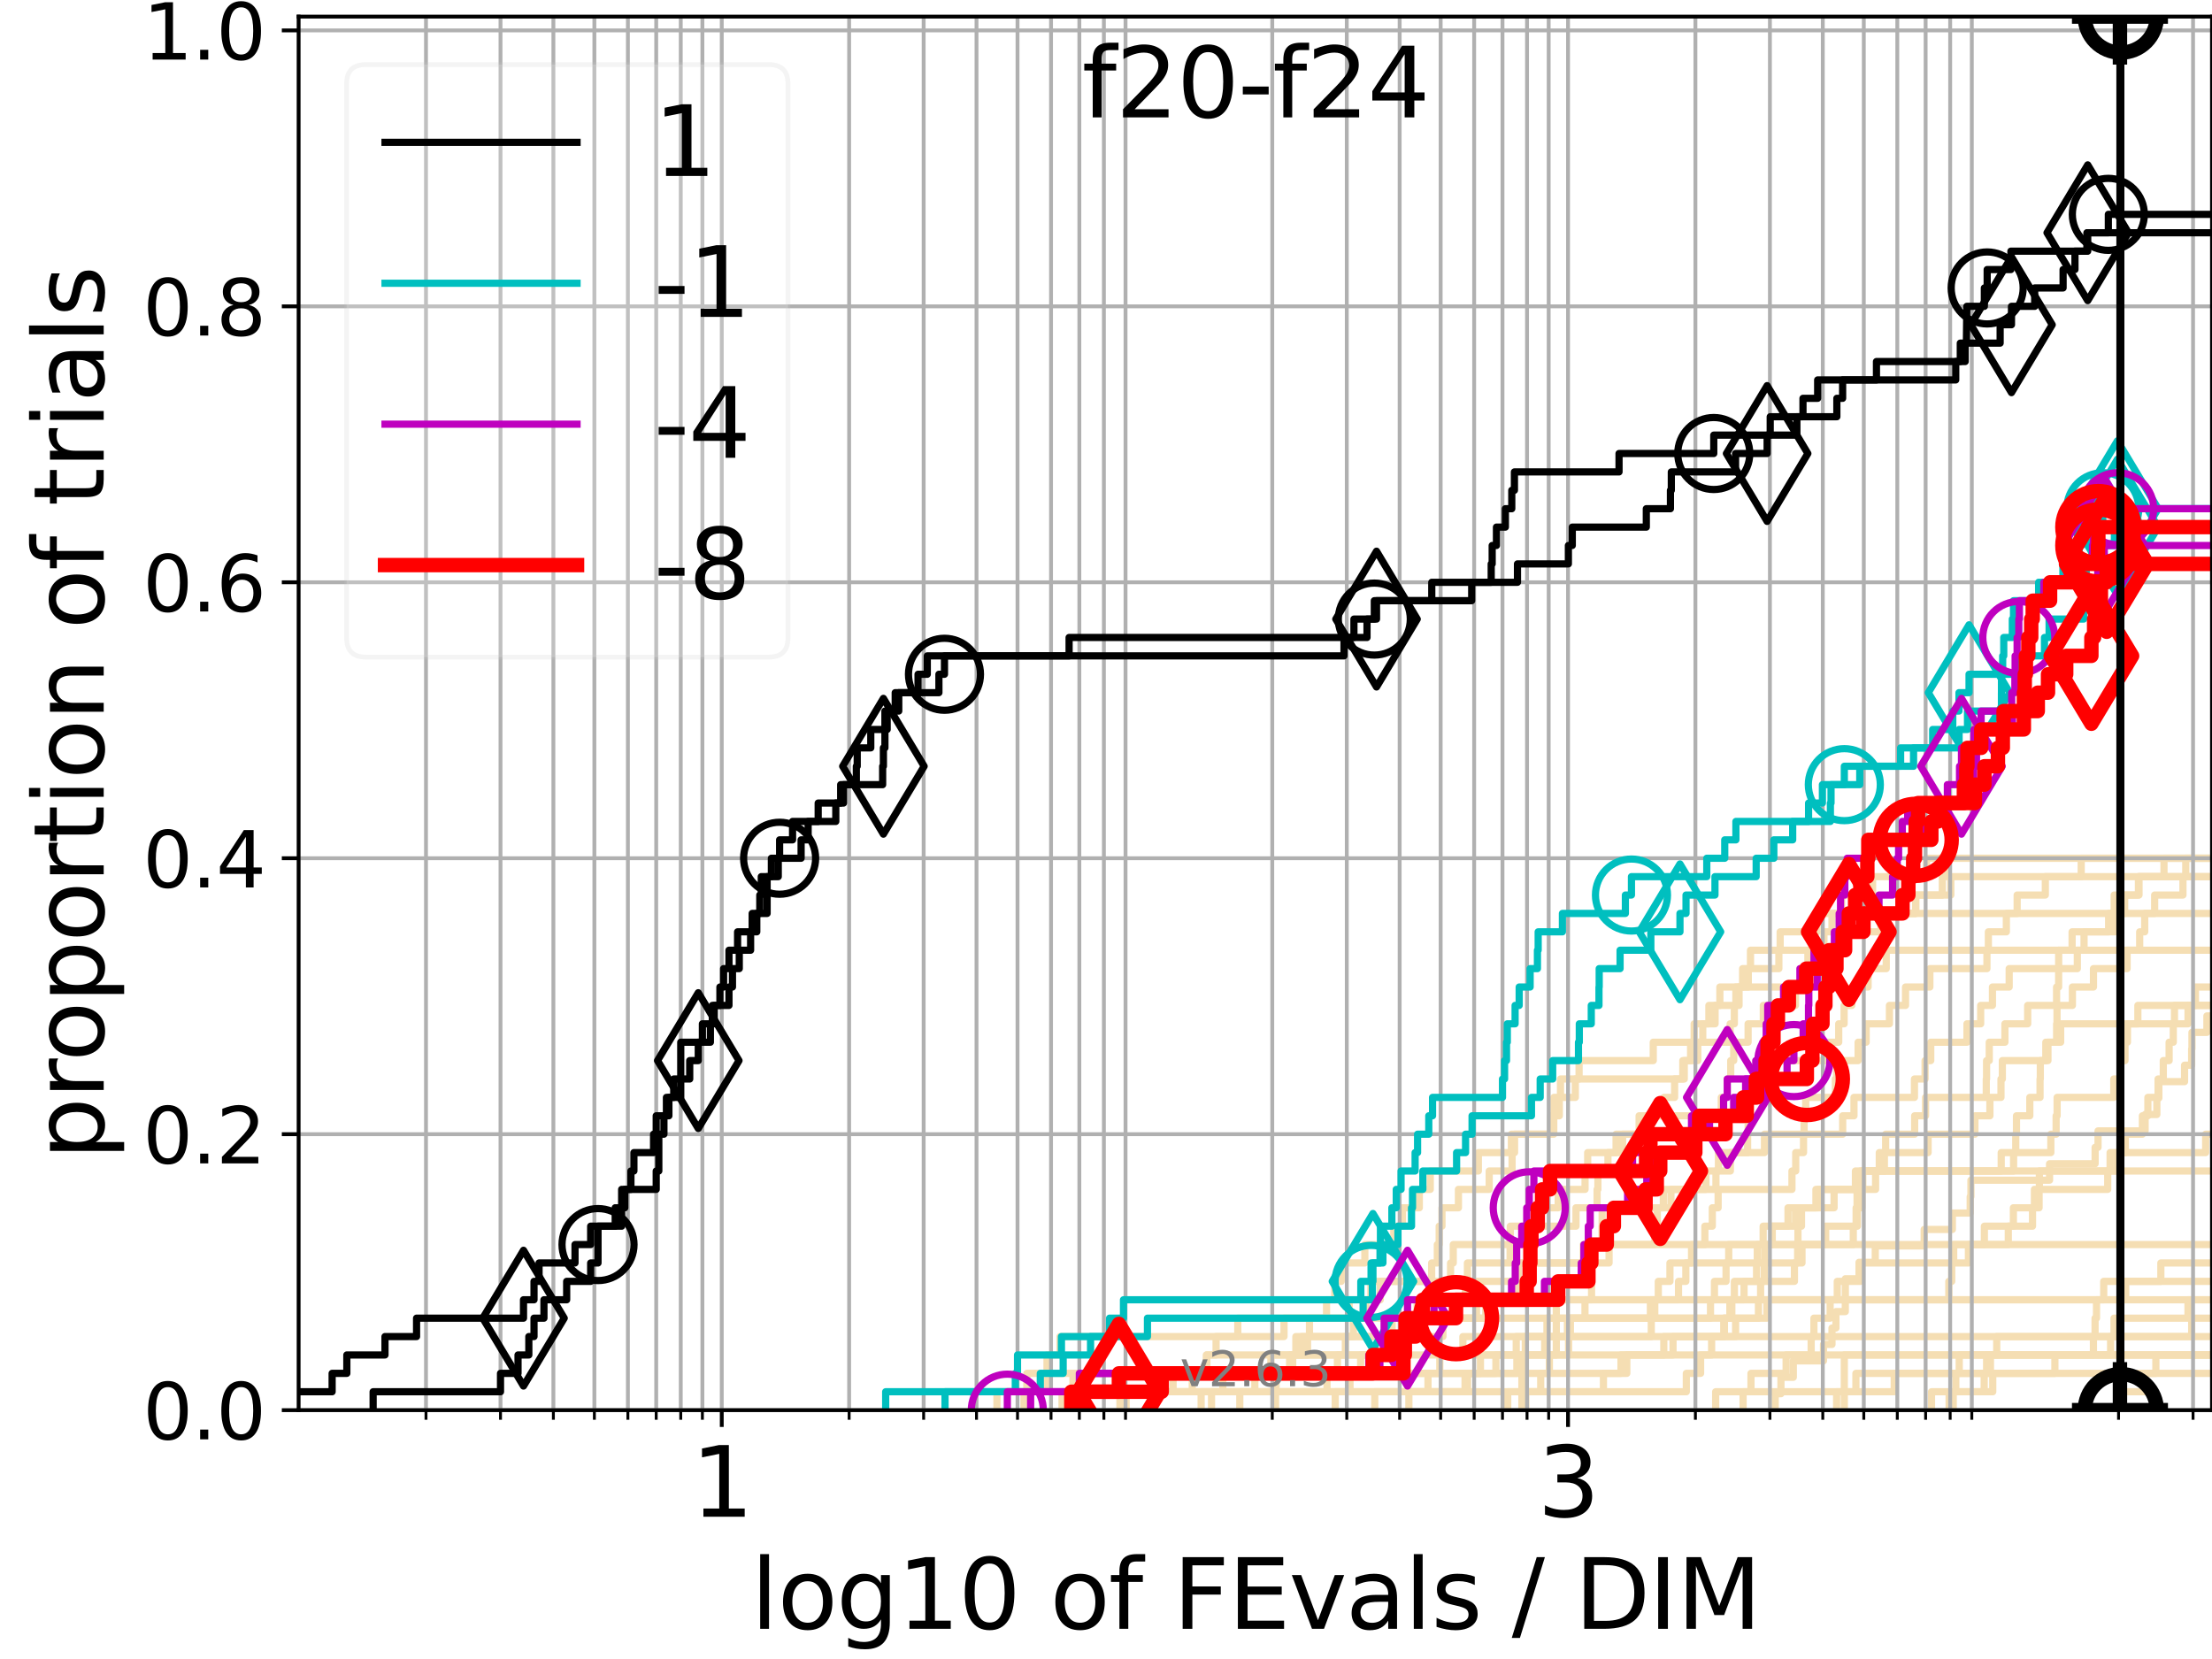 <?xml version="1.0" encoding="utf-8" standalone="no"?>
<!DOCTYPE svg PUBLIC "-//W3C//DTD SVG 1.1//EN"
  "http://www.w3.org/Graphics/SVG/1.1/DTD/svg11.dtd">
<svg xmlns:xlink="http://www.w3.org/1999/xlink" width="460.8pt" height="345.6pt" viewBox="0 0 460.8 345.6" xmlns="http://www.w3.org/2000/svg" version="1.1">
 <defs>
  <style type="text/css">*{stroke-linejoin: round; stroke-linecap: butt}</style>
 </defs>
 <g id="figure_1">
  <g id="patch_1">
   <path d="M 0 345.6 
L 460.8 345.6 
L 460.8 0 
L 0 0 
z
" style="fill: #ffffff"/>
  </g>
  <g id="axes_1">
   <g id="patch_2">
    <path d="M 62.208 293.76 
L 460.8 293.76 
L 460.8 3.456 
L 62.208 3.456 
z
" style="fill: #ffffff"/>
   </g>
   <g id="line2d_1">
    <path d="M 258.272 293.76 
L 258.272 289.928 
L 261.406 289.928 
L 261.406 286.095 
L 268.946 286.095 
L 268.946 282.263 
L 280.265 282.263 
L 280.265 278.43 
L 300.587 278.43 
L 300.587 274.598 
L 309.505 274.598 
L 309.505 270.766 
L 309.505 270.766 
L 309.505 270.766 
L 460.8 270.766 
" clip-path="url(#pb57954b583)" style="fill: none; stroke: #f5deb3; stroke-width: 1.5; stroke-linecap: square"/>
   </g>
   <g id="line2d_2">
    <path d="M 384.204 293.76 
L 384.204 282.263 
L 384.204 282.263 
L 384.204 282.263 
L 460.8 282.263 
" clip-path="url(#pb57954b583)" style="fill: none; stroke: #f5deb3; stroke-width: 1.5; stroke-linecap: square"/>
   </g>
   <g id="line2d_3">
    <path d="M 207.678 293.76 
L 207.678 289.928 
L 213.908 289.928 
L 213.908 286.095 
L 269.291 286.095 
L 269.291 282.263 
L 272.382 282.263 
L 272.382 278.43 
L 281.938 278.43 
L 281.938 274.598 
L 284.555 274.598 
L 284.555 270.766 
L 287.539 270.766 
L 287.539 266.933 
L 298.24 266.933 
L 298.24 263.101 
L 299.42 263.101 
L 299.42 259.268 
L 299.808 259.268 
L 299.808 255.436 
L 300.39 255.436 
L 300.39 251.604 
L 303.819 251.604 
L 303.819 247.771 
L 310.229 247.771 
L 310.229 243.939 
L 314.994 243.939 
L 314.994 240.106 
L 315.509 240.106 
L 315.509 236.274 
L 323.678 236.274 
L 323.678 232.442 
L 324.835 232.442 
L 324.835 228.609 
L 328.17 228.609 
L 328.17 224.777 
L 350.865 224.777 
L 350.865 220.944 
L 352.182 220.944 
L 352.182 217.112 
L 354.716 217.112 
L 354.716 213.28 
L 357.285 213.28 
L 357.285 209.447 
L 358.28 209.447 
L 358.28 205.615 
L 364.2 205.615 
L 364.2 201.782 
L 364.661 201.782 
L 364.661 197.95 
L 379.964 197.95 
L 379.964 194.118 
L 381.635 194.118 
L 381.635 190.285 
L 383.638 190.285 
L 383.638 186.453 
L 390.094 186.453 
L 390.094 182.621 
L 401.316 182.621 
L 401.316 178.788 
L 401.316 178.788 
L 401.316 178.788 
L 460.8 178.788 
" clip-path="url(#pb57954b583)" style="fill: none; stroke: #f5deb3; stroke-width: 1.5; stroke-linecap: square"/>
   </g>
   <g id="line2d_4">
    <path d="M 221.238 293.76 
L 221.238 289.928 
L 225.067 289.928 
L 225.067 286.095 
L 251.411 286.095 
L 251.411 282.263 
L 271.162 282.263 
L 271.162 278.43 
L 272.791 278.43 
L 272.791 274.598 
L 281.067 274.598 
L 281.067 270.766 
L 285.576 270.766 
L 285.576 266.933 
L 302.179 266.933 
L 302.179 263.101 
L 302.741 263.101 
L 302.741 259.268 
L 318.284 259.268 
L 318.284 255.436 
L 319.673 255.436 
L 319.673 251.604 
L 324.602 251.604 
L 324.602 247.771 
L 330.194 247.771 
L 330.194 243.939 
L 330.745 243.939 
L 330.745 240.106 
L 336.658 240.106 
L 336.658 236.274 
L 343.533 236.274 
L 343.533 232.442 
L 358.574 232.442 
L 358.574 228.609 
L 359.796 228.609 
L 359.796 224.777 
L 360.541 224.777 
L 360.541 220.944 
L 361.166 220.944 
L 361.166 217.112 
L 364.163 217.112 
L 364.163 213.28 
L 367.327 213.28 
L 367.327 209.447 
L 374.03 209.447 
L 374.03 205.615 
L 376.584 205.615 
L 376.584 201.782 
L 376.618 201.782 
L 376.618 197.95 
L 384.523 197.95 
L 384.523 194.118 
L 391.821 194.118 
L 391.821 190.285 
L 399.097 190.285 
L 399.097 186.453 
L 404.623 186.453 
L 404.623 182.621 
L 405.699 182.621 
L 405.699 178.788 
L 405.699 178.788 
L 405.699 178.788 
L 460.8 178.788 
" clip-path="url(#pb57954b583)" style="fill: none; stroke: #f5deb3; stroke-width: 1.5; stroke-linecap: square"/>
   </g>
   <g id="line2d_5"/>
   <g id="line2d_6"/>
   <g id="line2d_7">
    <path d="M 250.217 293.76 
L 250.217 289.928 
L 351.292 289.928 
L 351.292 286.095 
L 354.266 286.095 
L 354.266 282.263 
L 356.561 282.263 
L 356.561 278.43 
L 377.873 278.43 
L 377.873 274.598 
L 381.251 274.598 
L 381.251 270.766 
L 382.733 270.766 
L 382.733 266.933 
L 387.544 266.933 
L 387.544 263.101 
L 410.059 263.101 
L 410.059 259.268 
L 418.365 259.268 
L 418.365 255.436 
L 419.425 255.436 
L 419.425 251.604 
L 424.779 251.604 
L 424.779 247.771 
L 424.837 247.771 
L 424.837 243.939 
L 439.572 243.939 
L 439.572 240.106 
L 459.478 240.106 
L 459.478 236.274 
L 461.8 236.274 
" clip-path="url(#pb57954b583)" style="fill: none; stroke: #f5deb3; stroke-width: 1.5; stroke-linecap: square"/>
   </g>
   <g id="line2d_8">
    <path d="M 382.601 293.76 
L 382.601 289.928 
L 386.62 289.928 
L 386.62 286.095 
L 414.645 286.095 
L 414.645 282.263 
L 415.954 282.263 
L 415.954 278.43 
L 456.568 278.43 
L 456.568 274.598 
L 461.8 274.598 
" clip-path="url(#pb57954b583)" style="fill: none; stroke: #f5deb3; stroke-width: 1.5; stroke-linecap: square"/>
   </g>
   <g id="line2d_9">
    <path d="M 240.151 293.76 
L 240.151 289.928 
L 244.382 289.928 
L 244.382 286.095 
L 338.894 286.095 
L 338.894 282.263 
L 348.523 282.263 
L 348.523 278.43 
L 359.092 278.43 
L 359.092 274.598 
L 360.772 274.598 
L 360.772 270.766 
L 361.302 270.766 
L 361.302 266.933 
L 373.814 266.933 
L 373.814 263.101 
L 374.484 263.101 
L 374.484 259.268 
L 374.547 259.268 
L 374.547 255.436 
L 375.287 255.436 
L 375.287 251.604 
L 378.759 251.604 
L 378.759 247.771 
L 388.027 247.771 
L 388.027 243.939 
L 392.556 243.939 
L 392.556 240.106 
L 401.659 240.106 
L 401.659 236.274 
L 411.413 236.274 
L 411.413 232.442 
L 414.532 232.442 
L 414.532 228.609 
L 416.84 228.609 
L 416.84 224.777 
L 417.125 224.777 
L 417.125 220.944 
L 426.625 220.944 
L 426.625 217.112 
L 428.434 217.112 
L 428.434 213.28 
L 428.514 213.28 
L 428.514 209.447 
L 431.719 209.447 
L 431.719 205.615 
L 436.11 205.615 
L 436.11 201.782 
L 443.116 201.782 
L 443.116 197.95 
L 445.735 197.95 
L 445.735 194.118 
L 446.783 194.118 
L 446.783 190.285 
L 448.853 190.285 
L 448.853 186.453 
L 454.749 186.453 
L 454.749 182.621 
L 455.332 182.621 
L 455.332 178.788 
L 461.8 178.788 
" clip-path="url(#pb57954b583)" style="fill: none; stroke: #f5deb3; stroke-width: 1.5; stroke-linecap: square"/>
   </g>
   <g id="line2d_10">
    <path d="M 406.894 293.76 
L 406.894 289.928 
L 415.127 289.928 
L 415.127 286.095 
L 461.531 286.095 
L 461.531 282.263 
L 461.8 282.263 
" clip-path="url(#pb57954b583)" style="fill: none; stroke: #f5deb3; stroke-width: 1.5; stroke-linecap: square"/>
   </g>
   <g id="line2d_11">
    <path d="M 222.48 293.76 
L 222.48 289.928 
L 223.513 289.928 
L 223.513 286.095 
L 264.749 286.095 
L 264.749 282.263 
L 317.747 282.263 
L 317.747 278.43 
L 343.991 278.43 
L 343.991 274.598 
L 356.329 274.598 
L 356.329 270.766 
L 357.154 270.766 
L 357.154 266.933 
L 359.568 266.933 
L 359.568 263.101 
L 360.123 263.101 
L 360.123 259.268 
L 367.298 259.268 
L 367.298 255.436 
L 372.476 255.436 
L 372.476 251.604 
L 378.291 251.604 
L 378.291 247.771 
L 390.719 247.771 
L 390.719 243.939 
L 391.491 243.939 
L 391.491 240.106 
L 392.814 240.106 
L 392.814 236.274 
L 398.858 236.274 
L 398.858 232.442 
L 401.131 232.442 
L 401.131 228.609 
L 413.775 228.609 
L 413.775 224.777 
L 413.839 224.777 
L 413.839 220.944 
L 414.398 220.944 
L 414.398 217.112 
L 417.661 217.112 
L 417.661 213.28 
L 422.403 213.28 
L 422.403 209.447 
L 428.423 209.447 
L 428.423 205.615 
L 428.852 205.615 
L 428.852 201.782 
L 432.744 201.782 
L 432.744 197.95 
L 434.145 197.95 
L 434.145 194.118 
L 440.592 194.118 
L 440.592 190.285 
L 442.607 190.285 
L 442.607 186.453 
L 445.594 186.453 
L 445.594 182.621 
L 461.797 182.621 
L 461.797 178.788 
L 461.797 178.788 
" clip-path="url(#pb57954b583)" style="fill: none; stroke: #f5deb3; stroke-width: 1.5; stroke-linecap: square"/>
   </g>
   <g id="line2d_12">
    <path d="M 278.15 293.76 
L 278.15 289.928 
L 305.198 289.928 
L 305.198 286.095 
L 315.988 286.095 
L 315.988 282.263 
L 346.606 282.263 
L 346.606 278.43 
L 359.228 278.43 
L 359.228 274.598 
L 360.362 274.598 
L 360.362 270.766 
L 363.317 270.766 
L 363.317 266.933 
L 365.925 266.933 
L 365.925 263.101 
L 367.594 263.101 
L 367.594 259.268 
L 369.193 259.268 
L 369.193 255.436 
L 374.03 255.436 
L 374.03 251.604 
L 382.075 251.604 
L 382.075 247.771 
L 386.519 247.771 
L 386.519 243.939 
L 386.519 243.939 
L 386.519 243.939 
L 460.8 243.939 
" clip-path="url(#pb57954b583)" style="fill: none; stroke: #f5deb3; stroke-width: 1.5; stroke-linecap: square"/>
   </g>
   <g id="line2d_13">
    <path d="M 314.085 293.76 
L 314.085 289.928 
L 334.026 289.928 
L 334.026 286.095 
L 337.679 286.095 
L 337.679 282.263 
L 337.679 282.263 
L 337.679 282.263 
L 460.8 282.263 
" clip-path="url(#pb57954b583)" style="fill: none; stroke: #f5deb3; stroke-width: 1.5; stroke-linecap: square"/>
   </g>
   <g id="line2d_14">
    <path d="M 252.382 293.76 
L 252.382 289.928 
L 254.733 289.928 
L 254.733 286.095 
L 308.405 286.095 
L 308.405 282.263 
L 321.787 282.263 
L 321.787 278.43 
L 326.527 278.43 
L 326.527 274.598 
L 344.724 274.598 
L 344.724 270.766 
L 349.665 270.766 
L 349.665 266.933 
L 351.191 266.933 
L 351.191 263.101 
L 352.38 263.101 
L 352.38 259.268 
L 355.153 259.268 
L 355.153 255.436 
L 356.705 255.436 
L 356.705 251.604 
L 357.918 251.604 
L 357.918 247.771 
L 373.295 247.771 
L 373.295 243.939 
L 374.082 243.939 
L 374.082 240.106 
L 375.706 240.106 
L 375.706 236.274 
L 375.825 236.274 
L 375.825 232.442 
L 376.163 232.442 
L 376.163 228.609 
L 382.339 228.609 
L 382.339 224.777 
L 382.626 224.777 
L 382.626 220.944 
L 387.082 220.944 
L 387.082 217.112 
L 388.757 217.112 
L 388.757 213.28 
L 393.603 213.28 
L 393.603 209.447 
L 396.957 209.447 
L 396.957 205.615 
L 402.026 205.615 
L 402.026 201.782 
L 413.916 201.782 
L 413.916 197.95 
L 413.916 197.95 
L 413.916 197.95 
L 460.8 197.95 
" clip-path="url(#pb57954b583)" style="fill: none; stroke: #f5deb3; stroke-width: 1.5; stroke-linecap: square"/>
   </g>
   <g id="line2d_15">
    <path d="M 441.928 293.76 
L 441.928 289.928 
L 446.73 289.928 
L 446.73 286.095 
L 449.108 286.095 
L 449.108 282.263 
L 449.108 282.263 
L 449.108 282.263 
L 460.8 282.263 
" clip-path="url(#pb57954b583)" style="fill: none; stroke: #f5deb3; stroke-width: 1.5; stroke-linecap: square"/>
   </g>
   <g id="line2d_16">
    <path d="M 363.118 293.76 
L 363.118 289.928 
L 394.601 289.928 
L 394.601 286.095 
L 428.07 286.095 
L 428.07 282.263 
L 439.677 282.263 
L 439.677 278.43 
L 440.387 278.43 
L 440.387 274.598 
L 455.798 274.598 
L 455.798 270.766 
L 461.8 270.766 
" clip-path="url(#pb57954b583)" style="fill: none; stroke: #f5deb3; stroke-width: 1.5; stroke-linecap: square"/>
   </g>
   <g id="line2d_17">
    <path d="M 357.402 293.76 
L 357.402 289.928 
L 364.763 289.928 
L 364.763 286.095 
L 372.082 286.095 
L 372.082 282.263 
L 377.3 282.263 
L 377.3 278.43 
L 377.3 278.43 
L 377.3 278.43 
L 460.8 278.43 
" clip-path="url(#pb57954b583)" style="fill: none; stroke: #f5deb3; stroke-width: 1.5; stroke-linecap: square"/>
   </g>
   <g id="line2d_18">
    <path d="M 213.322 293.76 
L 213.322 289.928 
L 218.109 289.928 
L 218.109 286.095 
L 218.109 286.095 
L 218.109 282.263 
L 220.815 282.263 
L 220.815 278.43 
L 267.484 278.43 
L 267.484 274.598 
L 276.341 274.598 
L 276.341 270.766 
L 278.055 270.766 
L 278.055 266.933 
L 279.407 266.933 
L 279.407 263.101 
L 284.324 263.101 
L 284.324 259.268 
L 290.347 259.268 
L 290.347 255.436 
L 292.161 255.436 
L 292.161 251.604 
L 295.671 251.604 
L 295.671 247.771 
L 297.949 247.771 
L 297.949 243.939 
L 307.971 243.939 
L 307.971 240.106 
L 314.853 240.106 
L 314.853 236.274 
L 323.035 236.274 
L 323.035 232.442 
L 323.715 232.442 
L 323.715 228.609 
L 325.079 228.609 
L 325.079 224.777 
L 328.953 224.777 
L 328.953 220.944 
L 344.403 220.944 
L 344.403 217.112 
L 352.924 217.112 
L 352.924 213.28 
L 355.991 213.28 
L 355.991 209.447 
L 361.615 209.447 
L 361.615 205.615 
L 375.994 205.615 
L 375.994 201.782 
L 381.577 201.782 
L 381.577 197.95 
L 383.017 197.95 
L 383.017 194.118 
L 385.883 194.118 
L 385.883 190.285 
L 385.883 190.285 
L 385.883 190.285 
L 460.8 190.285 
" clip-path="url(#pb57954b583)" style="fill: none; stroke: #f5deb3; stroke-width: 1.5; stroke-linecap: square"/>
   </g>
   <g id="line2d_19">
    <path d="M 369.809 293.76 
L 369.809 290.338 
L 371.003 290.338 
L 371.003 286.916 
L 373.579 286.916 
L 373.579 283.495 
L 379.866 283.495 
L 379.866 280.073 
L 381.637 280.073 
L 381.637 276.651 
L 382.459 276.651 
L 382.459 273.229 
L 384.412 273.229 
L 384.412 269.808 
L 384.418 269.808 
L 384.418 266.386 
L 387.271 266.386 
L 387.271 262.964 
L 390.652 262.964 
L 390.652 259.542 
L 400.842 259.542 
L 400.842 256.12 
L 406.712 256.12 
L 406.712 252.699 
L 410.427 252.699 
L 410.427 249.277 
L 410.577 249.277 
L 410.577 245.855 
L 426.96 245.855 
L 426.96 242.433 
L 436.452 242.433 
L 436.452 239.011 
L 437.058 239.011 
L 437.058 235.59 
L 446.866 235.59 
L 446.866 232.168 
L 449.312 232.168 
L 449.312 228.746 
L 449.727 228.746 
L 449.727 225.324 
L 455.084 225.324 
L 455.084 221.903 
L 456.56 221.903 
L 456.56 218.481 
L 456.625 218.481 
L 456.625 215.059 
L 459.735 215.059 
L 459.735 211.637 
L 461.654 211.637 
L 461.654 208.215 
L 461.8 208.215 
" clip-path="url(#pb57954b583)" style="fill: none; stroke: #f5deb3; stroke-width: 1.5; stroke-linecap: square"/>
   </g>
   <g id="line2d_20">
    <path d="M 233.999 293.76 
L 233.999 289.928 
L 276.441 289.928 
L 276.441 286.095 
L 278.609 286.095 
L 278.609 282.263 
L 290.199 282.263 
L 290.199 278.43 
L 293.111 278.43 
L 293.111 274.598 
L 298.168 274.598 
L 298.168 270.766 
L 305.258 270.766 
L 305.258 266.933 
L 305.691 266.933 
L 305.691 263.101 
L 314.581 263.101 
L 314.581 259.268 
L 314.623 259.268 
L 314.623 255.436 
L 328.306 255.436 
L 328.306 251.604 
L 332.706 251.604 
L 332.706 247.771 
L 332.869 247.771 
L 332.869 243.939 
L 334.965 243.939 
L 334.965 240.106 
L 338.016 240.106 
L 338.016 236.274 
L 341.456 236.274 
L 341.456 232.442 
L 346.651 232.442 
L 346.651 228.609 
L 348.853 228.609 
L 348.853 224.777 
L 350.557 224.777 
L 350.557 220.944 
L 353.679 220.944 
L 353.679 217.112 
L 360.422 217.112 
L 360.422 213.28 
L 361.295 213.28 
L 361.295 209.447 
L 362.276 209.447 
L 362.276 205.615 
L 363.019 205.615 
L 363.019 201.782 
L 370.571 201.782 
L 370.571 197.95 
L 370.84 197.95 
L 370.84 194.118 
L 378.532 194.118 
L 378.532 190.285 
L 399.057 190.285 
L 399.057 186.453 
L 406.39 186.453 
L 406.39 182.621 
L 406.39 182.621 
L 406.39 182.621 
L 460.8 182.621 
" clip-path="url(#pb57954b583)" style="fill: none; stroke: #f5deb3; stroke-width: 1.5; stroke-linecap: square"/>
   </g>
   <g id="line2d_21"/>
   <g id="line2d_22">
    <path d="M 233.303 293.76 
L 233.303 289.928 
L 248.369 289.928 
L 248.369 286.095 
L 251.301 286.095 
L 251.301 282.263 
L 253.329 282.263 
L 253.329 278.43 
L 257.858 278.43 
L 257.858 274.598 
L 295.204 274.598 
L 295.204 270.766 
L 306.832 270.766 
L 306.832 266.933 
L 315.734 266.933 
L 315.734 263.101 
L 335.198 263.101 
L 335.198 259.268 
L 344.707 259.268 
L 344.707 255.436 
L 345.253 255.436 
L 345.253 251.604 
L 346.506 251.604 
L 346.506 247.771 
L 357.462 247.771 
L 357.462 243.939 
L 360.471 243.939 
L 360.471 240.106 
L 367.57 240.106 
L 367.57 236.274 
L 383.865 236.274 
L 383.865 232.442 
L 386.217 232.442 
L 386.217 228.609 
L 398.816 228.609 
L 398.816 224.777 
L 401.028 224.777 
L 401.028 220.944 
L 402.208 220.944 
L 402.208 217.112 
L 409.754 217.112 
L 409.754 213.28 
L 412.61 213.28 
L 412.61 209.447 
L 415.064 209.447 
L 415.064 205.615 
L 418.55 205.615 
L 418.55 201.782 
L 428.858 201.782 
L 428.858 197.95 
L 431.658 197.95 
L 431.658 194.118 
L 439.261 194.118 
L 439.261 190.285 
L 440.419 190.285 
L 440.419 186.453 
L 445.473 186.453 
L 445.473 182.621 
L 450.799 182.621 
L 450.799 178.788 
L 450.799 178.788 
L 450.799 178.788 
L 460.8 178.788 
" clip-path="url(#pb57954b583)" style="fill: none; stroke: #f5deb3; stroke-width: 1.5; stroke-linecap: square"/>
   </g>
   <g id="line2d_23">
    <path d="M 317.848 293.76 
L 317.848 289.928 
L 320.956 289.928 
L 320.956 286.095 
L 322.765 286.095 
L 322.765 282.263 
L 326.765 282.263 
L 326.765 278.43 
L 327.144 278.43 
L 327.144 274.598 
L 330.18 274.598 
L 330.18 270.766 
L 442.832 270.766 
L 442.832 266.933 
L 442.832 266.933 
L 442.832 266.933 
L 460.8 266.933 
" clip-path="url(#pb57954b583)" style="fill: none; stroke: #f5deb3; stroke-width: 1.5; stroke-linecap: square"/>
   </g>
   <g id="line2d_24">
    <path d="M 293.495 293.76 
L 293.495 289.928 
L 297.477 289.928 
L 297.477 286.095 
L 299.939 286.095 
L 299.939 282.263 
L 304.746 282.263 
L 304.746 278.43 
L 361.559 278.43 
L 361.559 274.598 
L 366.319 274.598 
L 366.319 270.766 
L 366.766 270.766 
L 366.766 266.933 
L 367.532 266.933 
L 367.532 263.101 
L 375.39 263.101 
L 375.39 259.268 
L 380.324 259.268 
L 380.324 255.436 
L 386.927 255.436 
L 386.927 251.604 
L 387.87 251.604 
L 387.87 247.771 
L 388.009 247.771 
L 388.009 243.939 
L 419.469 243.939 
L 419.469 240.106 
L 419.918 240.106 
L 419.918 236.274 
L 420.068 236.274 
L 420.068 232.442 
L 422.846 232.442 
L 422.846 228.609 
L 424.975 228.609 
L 424.975 224.777 
L 425.035 224.777 
L 425.035 220.944 
L 426.179 220.944 
L 426.179 217.112 
L 429.274 217.112 
L 429.274 213.28 
L 455.81 213.28 
L 455.81 209.447 
L 457.348 209.447 
L 457.348 205.615 
L 461.8 205.615 
" clip-path="url(#pb57954b583)" style="fill: none; stroke: #f5deb3; stroke-width: 1.5; stroke-linecap: square"/>
   </g>
   <g id="line2d_25">
    <path d="M 406.039 293.76 
L 406.039 289.928 
L 407.431 289.928 
L 407.431 286.095 
L 408.143 286.095 
L 408.143 282.263 
L 436.1 282.263 
L 436.1 278.43 
L 436.439 278.43 
L 436.439 274.598 
L 436.739 274.598 
L 436.739 270.766 
L 438.243 270.766 
L 438.243 266.933 
L 450.143 266.933 
L 450.143 263.101 
L 450.143 263.101 
L 450.143 263.101 
L 460.8 263.101 
" clip-path="url(#pb57954b583)" style="fill: none; stroke: #f5deb3; stroke-width: 1.5; stroke-linecap: square"/>
   </g>
   <g id="line2d_26">
    <path d="M 286.384 293.76 
L 286.384 289.928 
L 305.724 289.928 
L 305.724 286.095 
L 311.626 286.095 
L 311.626 282.263 
L 315.861 282.263 
L 315.861 278.43 
L 322.258 278.43 
L 322.258 274.598 
L 368.078 274.598 
L 368.078 270.766 
L 405.976 270.766 
L 405.976 266.933 
L 406.578 266.933 
L 406.578 263.101 
L 406.987 263.101 
L 406.987 259.268 
L 413.383 259.268 
L 413.383 255.436 
L 423.41 255.436 
L 423.41 251.604 
L 423.805 251.604 
L 423.805 247.771 
L 439.077 247.771 
L 439.077 243.939 
L 440.955 243.939 
L 440.955 240.106 
L 442.738 240.106 
L 442.738 236.274 
L 446.301 236.274 
L 446.301 232.442 
L 447.443 232.442 
L 447.443 228.609 
L 449.562 228.609 
L 449.562 224.777 
L 450.654 224.777 
L 450.654 220.944 
L 451.867 220.944 
L 451.867 217.112 
L 452.738 217.112 
L 452.738 213.28 
L 452.986 213.28 
L 452.986 209.447 
L 461.8 209.447 
" clip-path="url(#pb57954b583)" style="fill: none; stroke: #f5deb3; stroke-width: 1.5; stroke-linecap: square"/>
   </g>
   <g id="line2d_27">
    <path d="M 234.597 293.76 
L 234.597 289.928 
L 281.23 289.928 
L 281.23 286.095 
L 283.447 286.095 
L 283.447 282.263 
L 288.567 282.263 
L 288.567 278.43 
L 290 278.43 
L 290 274.598 
L 307.583 274.598 
L 307.583 270.766 
L 316.048 270.766 
L 316.048 266.933 
L 316.31 266.933 
L 316.31 263.101 
L 329.837 263.101 
L 329.837 259.268 
L 333.728 259.268 
L 333.728 255.436 
L 333.76 255.436 
L 333.76 251.604 
L 348.088 251.604 
L 348.088 247.771 
L 355.376 247.771 
L 355.376 243.939 
L 357.982 243.939 
L 357.982 240.106 
L 364.059 240.106 
L 364.059 236.274 
L 364.167 236.274 
L 364.167 232.442 
L 364.368 232.442 
L 364.368 228.609 
L 367.434 228.609 
L 367.434 224.777 
L 369.336 224.777 
L 369.336 220.944 
L 380.685 220.944 
L 380.685 217.112 
L 383.037 217.112 
L 383.037 213.28 
L 384.163 213.28 
L 384.163 209.447 
L 385.772 209.447 
L 385.772 205.615 
L 389.158 205.615 
L 389.158 201.782 
L 392.938 201.782 
L 392.938 197.95 
L 414.215 197.95 
L 414.215 194.118 
L 417.962 194.118 
L 417.962 190.285 
L 420.211 190.285 
L 420.211 186.453 
L 426.079 186.453 
L 426.079 182.621 
L 433.552 182.621 
L 433.552 178.788 
L 433.552 178.788 
L 433.552 178.788 
L 460.8 178.788 
" clip-path="url(#pb57954b583)" style="fill: none; stroke: #f5deb3; stroke-width: 1.5; stroke-linecap: square"/>
   </g>
   <g id="line2d_28">
    <path d="M 265.721 293.76 
L 265.721 289.928 
L 265.833 289.928 
L 265.833 286.095 
L 268.652 286.095 
L 268.652 282.263 
L 269.953 282.263 
L 269.953 278.43 
L 289.041 278.43 
L 289.041 274.598 
L 343.808 274.598 
L 343.808 270.766 
L 345.455 270.766 
L 345.455 266.933 
L 347.878 266.933 
L 347.878 263.101 
L 366.074 263.101 
L 366.074 259.268 
L 386.075 259.268 
L 386.075 255.436 
L 386.665 255.436 
L 386.665 251.604 
L 386.861 251.604 
L 386.861 247.771 
L 387.546 247.771 
L 387.546 243.939 
L 416.89 243.939 
L 416.89 240.106 
L 427.227 240.106 
L 427.227 236.274 
L 428.328 236.274 
L 428.328 232.442 
L 428.536 232.442 
L 428.536 228.609 
L 440.339 228.609 
L 440.339 224.777 
L 441.72 224.777 
L 441.72 220.944 
L 442.677 220.944 
L 442.677 217.112 
L 443.184 217.112 
L 443.184 213.28 
L 445.355 213.28 
L 445.355 209.447 
L 461.8 209.447 
" clip-path="url(#pb57954b583)" style="fill: none; stroke: #f5deb3; stroke-width: 1.5; stroke-linecap: square"/>
   </g>
   <g id="line2d_29">
    <path d="M 317.04 293.76 
L 317.04 289.928 
L 317.04 289.928 
L 317.04 286.095 
L 317.04 286.095 
L 317.04 282.263 
L 324.208 282.263 
L 324.208 278.43 
L 324.208 278.43 
L 324.208 274.598 
L 324.208 274.598 
L 324.208 270.766 
L 331.552 270.766 
L 331.552 266.933 
L 331.552 266.933 
L 331.552 263.101 
L 331.552 263.101 
L 331.552 259.268 
L 331.552 259.268 
L 331.552 259.268 
L 460.8 259.268 
" clip-path="url(#pb57954b583)" style="fill: none; stroke: #f5deb3; stroke-width: 1.5; stroke-linecap: square"/>
   </g>
   <g id="line2d_30">
    <path d="M 402.367 293.76 
L 402.367 289.928 
L 413.343 289.928 
L 413.343 286.095 
L 413.846 286.095 
L 413.846 282.263 
L 413.846 282.263 
L 413.846 282.263 
L 460.8 282.263 
" clip-path="url(#pb57954b583)" style="fill: none; stroke: #f5deb3; stroke-width: 1.5; stroke-linecap: square"/>
   </g>
   <g id="matplotlib.axis_1">
    <g id="xtick_1">
     <g id="line2d_31">
      <path d="M 150.355 293.76 
L 150.355 3.456 
" clip-path="url(#pb57954b583)" style="fill: none; stroke: #b0b0b0; stroke-width: 0.8; stroke-linecap: square"/>
     </g>
     <g id="line2d_32">
      <defs>
       <path id="mf1719cadb0" d="M 0 0 
L 0 3.5 
" style="stroke: #000000; stroke-width: 0.8"/>
      </defs>
      <g>
       <use xlink:href="#mf1719cadb0" x="150.355" y="293.76" style="stroke: #000000; stroke-width: 0.8"/>
      </g>
     </g>
     <g id="text_1">
      <!-- 1 -->
      <g transform="translate(143.993 315.957) scale(0.2 -0.2)">
       <defs>
        <path id="DejaVuSans-31" d="M 794 531 
L 1825 531 
L 1825 4091 
L 703 3866 
L 703 4441 
L 1819 4666 
L 2450 4666 
L 2450 531 
L 3481 531 
L 3481 0 
L 794 0 
L 794 531 
z
" transform="scale(0.016)"/>
       </defs>
       <use xlink:href="#DejaVuSans-31"/>
      </g>
     </g>
    </g>
    <g id="xtick_2">
     <g id="line2d_33">
      <path d="M 326.65 293.76 
L 326.65 3.456 
" clip-path="url(#pb57954b583)" style="fill: none; stroke: #b0b0b0; stroke-width: 0.8; stroke-linecap: square"/>
     </g>
     <g id="line2d_34">
      <g>
       <use xlink:href="#mf1719cadb0" x="326.65" y="293.76" style="stroke: #000000; stroke-width: 0.8"/>
      </g>
     </g>
     <g id="text_2">
      <!-- 3 -->
      <g transform="translate(320.288 315.957) scale(0.2 -0.2)">
       <defs>
        <path id="DejaVuSans-33" d="M 2597 2516 
Q 3050 2419 3304 2112 
Q 3559 1806 3559 1356 
Q 3559 666 3084 287 
Q 2609 -91 1734 -91 
Q 1441 -91 1130 -33 
Q 819 25 488 141 
L 488 750 
Q 750 597 1062 519 
Q 1375 441 1716 441 
Q 2309 441 2620 675 
Q 2931 909 2931 1356 
Q 2931 1769 2642 2001 
Q 2353 2234 1838 2234 
L 1294 2234 
L 1294 2753 
L 1863 2753 
Q 2328 2753 2575 2939 
Q 2822 3125 2822 3475 
Q 2822 3834 2567 4026 
Q 2313 4219 1838 4219 
Q 1578 4219 1281 4162 
Q 984 4106 628 3988 
L 628 4550 
Q 988 4650 1302 4700 
Q 1616 4750 1894 4750 
Q 2613 4750 3031 4423 
Q 3450 4097 3450 3541 
Q 3450 3153 3228 2886 
Q 3006 2619 2597 2516 
z
" transform="scale(0.016)"/>
       </defs>
       <use xlink:href="#DejaVuSans-33"/>
      </g>
     </g>
    </g>
    <g id="xtick_3">
     <g id="line2d_35">
      <path d="M 88.743 293.76 
L 88.743 3.456 
" clip-path="url(#pb57954b583)" style="fill: none; stroke: #b0b0b0; stroke-width: 0.8; stroke-linecap: square"/>
     </g>
     <g id="line2d_36">
      <defs>
       <path id="m476e4ab545" d="M 0 0 
L 0 2 
" style="stroke: #000000; stroke-width: 0.6"/>
      </defs>
      <g>
       <use xlink:href="#m476e4ab545" x="88.743" y="293.76" style="stroke: #000000; stroke-width: 0.6"/>
      </g>
     </g>
    </g>
    <g id="xtick_4">
     <g id="line2d_37">
      <path d="M 104.265 293.76 
L 104.265 3.456 
" clip-path="url(#pb57954b583)" style="fill: none; stroke: #b0b0b0; stroke-width: 0.8; stroke-linecap: square"/>
     </g>
     <g id="line2d_38">
      <g>
       <use xlink:href="#m476e4ab545" x="104.265" y="293.76" style="stroke: #000000; stroke-width: 0.6"/>
      </g>
     </g>
    </g>
    <g id="xtick_5">
     <g id="line2d_39">
      <path d="M 115.278 293.76 
L 115.278 3.456 
" clip-path="url(#pb57954b583)" style="fill: none; stroke: #b0b0b0; stroke-width: 0.8; stroke-linecap: square"/>
     </g>
     <g id="line2d_40">
      <g>
       <use xlink:href="#m476e4ab545" x="115.278" y="293.76" style="stroke: #000000; stroke-width: 0.6"/>
      </g>
     </g>
    </g>
    <g id="xtick_6">
     <g id="line2d_41">
      <path d="M 123.82 293.76 
L 123.82 3.456 
" clip-path="url(#pb57954b583)" style="fill: none; stroke: #b0b0b0; stroke-width: 0.8; stroke-linecap: square"/>
     </g>
     <g id="line2d_42">
      <g>
       <use xlink:href="#m476e4ab545" x="123.82" y="293.76" style="stroke: #000000; stroke-width: 0.6"/>
      </g>
     </g>
    </g>
    <g id="xtick_7">
     <g id="line2d_43">
      <path d="M 130.8 293.76 
L 130.8 3.456 
" clip-path="url(#pb57954b583)" style="fill: none; stroke: #b0b0b0; stroke-width: 0.8; stroke-linecap: square"/>
     </g>
     <g id="line2d_44">
      <g>
       <use xlink:href="#m476e4ab545" x="130.8" y="293.76" style="stroke: #000000; stroke-width: 0.6"/>
      </g>
     </g>
    </g>
    <g id="xtick_8">
     <g id="line2d_45">
      <path d="M 136.701 293.76 
L 136.701 3.456 
" clip-path="url(#pb57954b583)" style="fill: none; stroke: #b0b0b0; stroke-width: 0.8; stroke-linecap: square"/>
     </g>
     <g id="line2d_46">
      <g>
       <use xlink:href="#m476e4ab545" x="136.701" y="293.76" style="stroke: #000000; stroke-width: 0.6"/>
      </g>
     </g>
    </g>
    <g id="xtick_9">
     <g id="line2d_47">
      <path d="M 141.813 293.76 
L 141.813 3.456 
" clip-path="url(#pb57954b583)" style="fill: none; stroke: #b0b0b0; stroke-width: 0.8; stroke-linecap: square"/>
     </g>
     <g id="line2d_48">
      <g>
       <use xlink:href="#m476e4ab545" x="141.813" y="293.76" style="stroke: #000000; stroke-width: 0.6"/>
      </g>
     </g>
    </g>
    <g id="xtick_10">
     <g id="line2d_49">
      <path d="M 146.322 293.76 
L 146.322 3.456 
" clip-path="url(#pb57954b583)" style="fill: none; stroke: #b0b0b0; stroke-width: 0.8; stroke-linecap: square"/>
     </g>
     <g id="line2d_50">
      <g>
       <use xlink:href="#m476e4ab545" x="146.322" y="293.76" style="stroke: #000000; stroke-width: 0.6"/>
      </g>
     </g>
    </g>
    <g id="xtick_11">
     <g id="line2d_51">
      <path d="M 176.89 293.76 
L 176.89 3.456 
" clip-path="url(#pb57954b583)" style="fill: none; stroke: #b0b0b0; stroke-width: 0.8; stroke-linecap: square"/>
     </g>
     <g id="line2d_52">
      <g>
       <use xlink:href="#m476e4ab545" x="176.89" y="293.76" style="stroke: #000000; stroke-width: 0.6"/>
      </g>
     </g>
    </g>
    <g id="xtick_12">
     <g id="line2d_53">
      <path d="M 192.412 293.76 
L 192.412 3.456 
" clip-path="url(#pb57954b583)" style="fill: none; stroke: #b0b0b0; stroke-width: 0.8; stroke-linecap: square"/>
     </g>
     <g id="line2d_54">
      <g>
       <use xlink:href="#m476e4ab545" x="192.412" y="293.76" style="stroke: #000000; stroke-width: 0.6"/>
      </g>
     </g>
    </g>
    <g id="xtick_13">
     <g id="line2d_55">
      <path d="M 203.425 293.76 
L 203.425 3.456 
" clip-path="url(#pb57954b583)" style="fill: none; stroke: #b0b0b0; stroke-width: 0.8; stroke-linecap: square"/>
     </g>
     <g id="line2d_56">
      <g>
       <use xlink:href="#m476e4ab545" x="203.425" y="293.76" style="stroke: #000000; stroke-width: 0.6"/>
      </g>
     </g>
    </g>
    <g id="xtick_14">
     <g id="line2d_57">
      <path d="M 211.968 293.76 
L 211.968 3.456 
" clip-path="url(#pb57954b583)" style="fill: none; stroke: #b0b0b0; stroke-width: 0.8; stroke-linecap: square"/>
     </g>
     <g id="line2d_58">
      <g>
       <use xlink:href="#m476e4ab545" x="211.968" y="293.76" style="stroke: #000000; stroke-width: 0.6"/>
      </g>
     </g>
    </g>
    <g id="xtick_15">
     <g id="line2d_59">
      <path d="M 218.947 293.76 
L 218.947 3.456 
" clip-path="url(#pb57954b583)" style="fill: none; stroke: #b0b0b0; stroke-width: 0.8; stroke-linecap: square"/>
     </g>
     <g id="line2d_60">
      <g>
       <use xlink:href="#m476e4ab545" x="218.947" y="293.76" style="stroke: #000000; stroke-width: 0.6"/>
      </g>
     </g>
    </g>
    <g id="xtick_16">
     <g id="line2d_61">
      <path d="M 224.848 293.76 
L 224.848 3.456 
" clip-path="url(#pb57954b583)" style="fill: none; stroke: #b0b0b0; stroke-width: 0.8; stroke-linecap: square"/>
     </g>
     <g id="line2d_62">
      <g>
       <use xlink:href="#m476e4ab545" x="224.848" y="293.76" style="stroke: #000000; stroke-width: 0.6"/>
      </g>
     </g>
    </g>
    <g id="xtick_17">
     <g id="line2d_63">
      <path d="M 229.96 293.76 
L 229.96 3.456 
" clip-path="url(#pb57954b583)" style="fill: none; stroke: #b0b0b0; stroke-width: 0.8; stroke-linecap: square"/>
     </g>
     <g id="line2d_64">
      <g>
       <use xlink:href="#m476e4ab545" x="229.96" y="293.76" style="stroke: #000000; stroke-width: 0.6"/>
      </g>
     </g>
    </g>
    <g id="xtick_18">
     <g id="line2d_65">
      <path d="M 234.469 293.76 
L 234.469 3.456 
" clip-path="url(#pb57954b583)" style="fill: none; stroke: #b0b0b0; stroke-width: 0.8; stroke-linecap: square"/>
     </g>
     <g id="line2d_66">
      <g>
       <use xlink:href="#m476e4ab545" x="234.469" y="293.76" style="stroke: #000000; stroke-width: 0.6"/>
      </g>
     </g>
    </g>
    <g id="xtick_19">
     <g id="line2d_67">
      <path d="M 265.038 293.76 
L 265.038 3.456 
" clip-path="url(#pb57954b583)" style="fill: none; stroke: #b0b0b0; stroke-width: 0.8; stroke-linecap: square"/>
     </g>
     <g id="line2d_68">
      <g>
       <use xlink:href="#m476e4ab545" x="265.038" y="293.76" style="stroke: #000000; stroke-width: 0.6"/>
      </g>
     </g>
    </g>
    <g id="xtick_20">
     <g id="line2d_69">
      <path d="M 280.56 293.76 
L 280.56 3.456 
" clip-path="url(#pb57954b583)" style="fill: none; stroke: #b0b0b0; stroke-width: 0.8; stroke-linecap: square"/>
     </g>
     <g id="line2d_70">
      <g>
       <use xlink:href="#m476e4ab545" x="280.56" y="293.76" style="stroke: #000000; stroke-width: 0.6"/>
      </g>
     </g>
    </g>
    <g id="xtick_21">
     <g id="line2d_71">
      <path d="M 291.573 293.76 
L 291.573 3.456 
" clip-path="url(#pb57954b583)" style="fill: none; stroke: #b0b0b0; stroke-width: 0.8; stroke-linecap: square"/>
     </g>
     <g id="line2d_72">
      <g>
       <use xlink:href="#m476e4ab545" x="291.573" y="293.76" style="stroke: #000000; stroke-width: 0.6"/>
      </g>
     </g>
    </g>
    <g id="xtick_22">
     <g id="line2d_73">
      <path d="M 300.115 293.76 
L 300.115 3.456 
" clip-path="url(#pb57954b583)" style="fill: none; stroke: #b0b0b0; stroke-width: 0.8; stroke-linecap: square"/>
     </g>
     <g id="line2d_74">
      <g>
       <use xlink:href="#m476e4ab545" x="300.115" y="293.76" style="stroke: #000000; stroke-width: 0.6"/>
      </g>
     </g>
    </g>
    <g id="xtick_23">
     <g id="line2d_75">
      <path d="M 307.095 293.76 
L 307.095 3.456 
" clip-path="url(#pb57954b583)" style="fill: none; stroke: #b0b0b0; stroke-width: 0.8; stroke-linecap: square"/>
     </g>
     <g id="line2d_76">
      <g>
       <use xlink:href="#m476e4ab545" x="307.095" y="293.76" style="stroke: #000000; stroke-width: 0.6"/>
      </g>
     </g>
    </g>
    <g id="xtick_24">
     <g id="line2d_77">
      <path d="M 312.996 293.76 
L 312.996 3.456 
" clip-path="url(#pb57954b583)" style="fill: none; stroke: #b0b0b0; stroke-width: 0.8; stroke-linecap: square"/>
     </g>
     <g id="line2d_78">
      <g>
       <use xlink:href="#m476e4ab545" x="312.996" y="293.76" style="stroke: #000000; stroke-width: 0.6"/>
      </g>
     </g>
    </g>
    <g id="xtick_25">
     <g id="line2d_79">
      <path d="M 318.108 293.76 
L 318.108 3.456 
" clip-path="url(#pb57954b583)" style="fill: none; stroke: #b0b0b0; stroke-width: 0.8; stroke-linecap: square"/>
     </g>
     <g id="line2d_80">
      <g>
       <use xlink:href="#m476e4ab545" x="318.108" y="293.76" style="stroke: #000000; stroke-width: 0.6"/>
      </g>
     </g>
    </g>
    <g id="xtick_26">
     <g id="line2d_81">
      <path d="M 322.617 293.76 
L 322.617 3.456 
" clip-path="url(#pb57954b583)" style="fill: none; stroke: #b0b0b0; stroke-width: 0.8; stroke-linecap: square"/>
     </g>
     <g id="line2d_82">
      <g>
       <use xlink:href="#m476e4ab545" x="322.617" y="293.76" style="stroke: #000000; stroke-width: 0.6"/>
      </g>
     </g>
    </g>
    <g id="xtick_27">
     <g id="line2d_83">
      <path d="M 353.185 293.76 
L 353.185 3.456 
" clip-path="url(#pb57954b583)" style="fill: none; stroke: #b0b0b0; stroke-width: 0.8; stroke-linecap: square"/>
     </g>
     <g id="line2d_84">
      <g>
       <use xlink:href="#m476e4ab545" x="353.185" y="293.76" style="stroke: #000000; stroke-width: 0.6"/>
      </g>
     </g>
    </g>
    <g id="xtick_28">
     <g id="line2d_85">
      <path d="M 368.707 293.76 
L 368.707 3.456 
" clip-path="url(#pb57954b583)" style="fill: none; stroke: #b0b0b0; stroke-width: 0.8; stroke-linecap: square"/>
     </g>
     <g id="line2d_86">
      <g>
       <use xlink:href="#m476e4ab545" x="368.707" y="293.76" style="stroke: #000000; stroke-width: 0.6"/>
      </g>
     </g>
    </g>
    <g id="xtick_29">
     <g id="line2d_87">
      <path d="M 379.72 293.76 
L 379.72 3.456 
" clip-path="url(#pb57954b583)" style="fill: none; stroke: #b0b0b0; stroke-width: 0.8; stroke-linecap: square"/>
     </g>
     <g id="line2d_88">
      <g>
       <use xlink:href="#m476e4ab545" x="379.72" y="293.76" style="stroke: #000000; stroke-width: 0.6"/>
      </g>
     </g>
    </g>
    <g id="xtick_30">
     <g id="line2d_89">
      <path d="M 388.262 293.76 
L 388.262 3.456 
" clip-path="url(#pb57954b583)" style="fill: none; stroke: #b0b0b0; stroke-width: 0.8; stroke-linecap: square"/>
     </g>
     <g id="line2d_90">
      <g>
       <use xlink:href="#m476e4ab545" x="388.262" y="293.76" style="stroke: #000000; stroke-width: 0.6"/>
      </g>
     </g>
    </g>
    <g id="xtick_31">
     <g id="line2d_91">
      <path d="M 395.242 293.76 
L 395.242 3.456 
" clip-path="url(#pb57954b583)" style="fill: none; stroke: #b0b0b0; stroke-width: 0.8; stroke-linecap: square"/>
     </g>
     <g id="line2d_92">
      <g>
       <use xlink:href="#m476e4ab545" x="395.242" y="293.76" style="stroke: #000000; stroke-width: 0.6"/>
      </g>
     </g>
    </g>
    <g id="xtick_32">
     <g id="line2d_93">
      <path d="M 401.143 293.76 
L 401.143 3.456 
" clip-path="url(#pb57954b583)" style="fill: none; stroke: #b0b0b0; stroke-width: 0.8; stroke-linecap: square"/>
     </g>
     <g id="line2d_94">
      <g>
       <use xlink:href="#m476e4ab545" x="401.143" y="293.76" style="stroke: #000000; stroke-width: 0.6"/>
      </g>
     </g>
    </g>
    <g id="xtick_33">
     <g id="line2d_95">
      <path d="M 406.255 293.76 
L 406.255 3.456 
" clip-path="url(#pb57954b583)" style="fill: none; stroke: #b0b0b0; stroke-width: 0.8; stroke-linecap: square"/>
     </g>
     <g id="line2d_96">
      <g>
       <use xlink:href="#m476e4ab545" x="406.255" y="293.76" style="stroke: #000000; stroke-width: 0.6"/>
      </g>
     </g>
    </g>
    <g id="xtick_34">
     <g id="line2d_97">
      <path d="M 410.764 293.76 
L 410.764 3.456 
" clip-path="url(#pb57954b583)" style="fill: none; stroke: #b0b0b0; stroke-width: 0.8; stroke-linecap: square"/>
     </g>
     <g id="line2d_98">
      <g>
       <use xlink:href="#m476e4ab545" x="410.764" y="293.76" style="stroke: #000000; stroke-width: 0.6"/>
      </g>
     </g>
    </g>
    <g id="xtick_35">
     <g id="line2d_99">
      <path d="M 441.332 293.76 
L 441.332 3.456 
" clip-path="url(#pb57954b583)" style="fill: none; stroke: #b0b0b0; stroke-width: 0.8; stroke-linecap: square"/>
     </g>
     <g id="line2d_100">
      <g>
       <use xlink:href="#m476e4ab545" x="441.332" y="293.76" style="stroke: #000000; stroke-width: 0.6"/>
      </g>
     </g>
    </g>
    <g id="xtick_36">
     <g id="line2d_101">
      <path d="M 456.854 293.76 
L 456.854 3.456 
" clip-path="url(#pb57954b583)" style="fill: none; stroke: #b0b0b0; stroke-width: 0.8; stroke-linecap: square"/>
     </g>
     <g id="line2d_102">
      <g>
       <use xlink:href="#m476e4ab545" x="456.854" y="293.76" style="stroke: #000000; stroke-width: 0.6"/>
      </g>
     </g>
    </g>
    <g id="text_3">
     <!-- log10 of FEvals / DIM -->
     <g transform="translate(156.431 339.313) scale(0.2 -0.2)">
      <defs>
       <path id="DejaVuSans-6c" d="M 603 4863 
L 1178 4863 
L 1178 0 
L 603 0 
L 603 4863 
z
" transform="scale(0.016)"/>
       <path id="DejaVuSans-6f" d="M 1959 3097 
Q 1497 3097 1228 2736 
Q 959 2375 959 1747 
Q 959 1119 1226 758 
Q 1494 397 1959 397 
Q 2419 397 2687 759 
Q 2956 1122 2956 1747 
Q 2956 2369 2687 2733 
Q 2419 3097 1959 3097 
z
M 1959 3584 
Q 2709 3584 3137 3096 
Q 3566 2609 3566 1747 
Q 3566 888 3137 398 
Q 2709 -91 1959 -91 
Q 1206 -91 779 398 
Q 353 888 353 1747 
Q 353 2609 779 3096 
Q 1206 3584 1959 3584 
z
" transform="scale(0.016)"/>
       <path id="DejaVuSans-67" d="M 2906 1791 
Q 2906 2416 2648 2759 
Q 2391 3103 1925 3103 
Q 1463 3103 1205 2759 
Q 947 2416 947 1791 
Q 947 1169 1205 825 
Q 1463 481 1925 481 
Q 2391 481 2648 825 
Q 2906 1169 2906 1791 
z
M 3481 434 
Q 3481 -459 3084 -895 
Q 2688 -1331 1869 -1331 
Q 1566 -1331 1297 -1286 
Q 1028 -1241 775 -1147 
L 775 -588 
Q 1028 -725 1275 -790 
Q 1522 -856 1778 -856 
Q 2344 -856 2625 -561 
Q 2906 -266 2906 331 
L 2906 616 
Q 2728 306 2450 153 
Q 2172 0 1784 0 
Q 1141 0 747 490 
Q 353 981 353 1791 
Q 353 2603 747 3093 
Q 1141 3584 1784 3584 
Q 2172 3584 2450 3431 
Q 2728 3278 2906 2969 
L 2906 3500 
L 3481 3500 
L 3481 434 
z
" transform="scale(0.016)"/>
       <path id="DejaVuSans-30" d="M 2034 4250 
Q 1547 4250 1301 3770 
Q 1056 3291 1056 2328 
Q 1056 1369 1301 889 
Q 1547 409 2034 409 
Q 2525 409 2770 889 
Q 3016 1369 3016 2328 
Q 3016 3291 2770 3770 
Q 2525 4250 2034 4250 
z
M 2034 4750 
Q 2819 4750 3233 4129 
Q 3647 3509 3647 2328 
Q 3647 1150 3233 529 
Q 2819 -91 2034 -91 
Q 1250 -91 836 529 
Q 422 1150 422 2328 
Q 422 3509 836 4129 
Q 1250 4750 2034 4750 
z
" transform="scale(0.016)"/>
       <path id="DejaVuSans-20" transform="scale(0.016)"/>
       <path id="DejaVuSans-66" d="M 2375 4863 
L 2375 4384 
L 1825 4384 
Q 1516 4384 1395 4259 
Q 1275 4134 1275 3809 
L 1275 3500 
L 2222 3500 
L 2222 3053 
L 1275 3053 
L 1275 0 
L 697 0 
L 697 3053 
L 147 3053 
L 147 3500 
L 697 3500 
L 697 3744 
Q 697 4328 969 4595 
Q 1241 4863 1831 4863 
L 2375 4863 
z
" transform="scale(0.016)"/>
       <path id="DejaVuSans-46" d="M 628 4666 
L 3309 4666 
L 3309 4134 
L 1259 4134 
L 1259 2759 
L 3109 2759 
L 3109 2228 
L 1259 2228 
L 1259 0 
L 628 0 
L 628 4666 
z
" transform="scale(0.016)"/>
       <path id="DejaVuSans-45" d="M 628 4666 
L 3578 4666 
L 3578 4134 
L 1259 4134 
L 1259 2753 
L 3481 2753 
L 3481 2222 
L 1259 2222 
L 1259 531 
L 3634 531 
L 3634 0 
L 628 0 
L 628 4666 
z
" transform="scale(0.016)"/>
       <path id="DejaVuSans-76" d="M 191 3500 
L 800 3500 
L 1894 563 
L 2988 3500 
L 3597 3500 
L 2284 0 
L 1503 0 
L 191 3500 
z
" transform="scale(0.016)"/>
       <path id="DejaVuSans-61" d="M 2194 1759 
Q 1497 1759 1228 1600 
Q 959 1441 959 1056 
Q 959 750 1161 570 
Q 1363 391 1709 391 
Q 2188 391 2477 730 
Q 2766 1069 2766 1631 
L 2766 1759 
L 2194 1759 
z
M 3341 1997 
L 3341 0 
L 2766 0 
L 2766 531 
Q 2569 213 2275 61 
Q 1981 -91 1556 -91 
Q 1019 -91 701 211 
Q 384 513 384 1019 
Q 384 1609 779 1909 
Q 1175 2209 1959 2209 
L 2766 2209 
L 2766 2266 
Q 2766 2663 2505 2880 
Q 2244 3097 1772 3097 
Q 1472 3097 1187 3025 
Q 903 2953 641 2809 
L 641 3341 
Q 956 3463 1253 3523 
Q 1550 3584 1831 3584 
Q 2591 3584 2966 3190 
Q 3341 2797 3341 1997 
z
" transform="scale(0.016)"/>
       <path id="DejaVuSans-73" d="M 2834 3397 
L 2834 2853 
Q 2591 2978 2328 3040 
Q 2066 3103 1784 3103 
Q 1356 3103 1142 2972 
Q 928 2841 928 2578 
Q 928 2378 1081 2264 
Q 1234 2150 1697 2047 
L 1894 2003 
Q 2506 1872 2764 1633 
Q 3022 1394 3022 966 
Q 3022 478 2636 193 
Q 2250 -91 1575 -91 
Q 1294 -91 989 -36 
Q 684 19 347 128 
L 347 722 
Q 666 556 975 473 
Q 1284 391 1588 391 
Q 1994 391 2212 530 
Q 2431 669 2431 922 
Q 2431 1156 2273 1281 
Q 2116 1406 1581 1522 
L 1381 1569 
Q 847 1681 609 1914 
Q 372 2147 372 2553 
Q 372 3047 722 3315 
Q 1072 3584 1716 3584 
Q 2034 3584 2315 3537 
Q 2597 3491 2834 3397 
z
" transform="scale(0.016)"/>
       <path id="DejaVuSans-2f" d="M 1625 4666 
L 2156 4666 
L 531 -594 
L 0 -594 
L 1625 4666 
z
" transform="scale(0.016)"/>
       <path id="DejaVuSans-44" d="M 1259 4147 
L 1259 519 
L 2022 519 
Q 2988 519 3436 956 
Q 3884 1394 3884 2338 
Q 3884 3275 3436 3711 
Q 2988 4147 2022 4147 
L 1259 4147 
z
M 628 4666 
L 1925 4666 
Q 3281 4666 3915 4102 
Q 4550 3538 4550 2338 
Q 4550 1131 3912 565 
Q 3275 0 1925 0 
L 628 0 
L 628 4666 
z
" transform="scale(0.016)"/>
       <path id="DejaVuSans-49" d="M 628 4666 
L 1259 4666 
L 1259 0 
L 628 0 
L 628 4666 
z
" transform="scale(0.016)"/>
       <path id="DejaVuSans-4d" d="M 628 4666 
L 1569 4666 
L 2759 1491 
L 3956 4666 
L 4897 4666 
L 4897 0 
L 4281 0 
L 4281 4097 
L 3078 897 
L 2444 897 
L 1241 4097 
L 1241 0 
L 628 0 
L 628 4666 
z
" transform="scale(0.016)"/>
      </defs>
      <use xlink:href="#DejaVuSans-6c"/>
      <use xlink:href="#DejaVuSans-6f" x="27.783"/>
      <use xlink:href="#DejaVuSans-67" x="88.965"/>
      <use xlink:href="#DejaVuSans-31" x="152.441"/>
      <use xlink:href="#DejaVuSans-30" x="216.064"/>
      <use xlink:href="#DejaVuSans-20" x="279.688"/>
      <use xlink:href="#DejaVuSans-6f" x="311.475"/>
      <use xlink:href="#DejaVuSans-66" x="372.656"/>
      <use xlink:href="#DejaVuSans-20" x="407.861"/>
      <use xlink:href="#DejaVuSans-46" x="439.648"/>
      <use xlink:href="#DejaVuSans-45" x="497.168"/>
      <use xlink:href="#DejaVuSans-76" x="560.352"/>
      <use xlink:href="#DejaVuSans-61" x="619.531"/>
      <use xlink:href="#DejaVuSans-6c" x="680.811"/>
      <use xlink:href="#DejaVuSans-73" x="708.594"/>
      <use xlink:href="#DejaVuSans-20" x="760.693"/>
      <use xlink:href="#DejaVuSans-2f" x="792.48"/>
      <use xlink:href="#DejaVuSans-20" x="826.172"/>
      <use xlink:href="#DejaVuSans-44" x="857.959"/>
      <use xlink:href="#DejaVuSans-49" x="934.961"/>
      <use xlink:href="#DejaVuSans-4d" x="964.453"/>
     </g>
    </g>
   </g>
   <g id="matplotlib.axis_2">
    <g id="ytick_1">
     <g id="line2d_103">
      <path d="M 62.208 293.76 
L 460.8 293.76 
" clip-path="url(#pb57954b583)" style="fill: none; stroke: #b0b0b0; stroke-width: 0.8; stroke-linecap: square"/>
     </g>
     <g id="line2d_104">
      <defs>
       <path id="m9299fb5432" d="M 0 0 
L -3.5 0 
" style="stroke: #000000; stroke-width: 0.8"/>
      </defs>
      <g>
       <use xlink:href="#m9299fb5432" x="62.208" y="293.76" style="stroke: #000000; stroke-width: 0.8"/>
      </g>
     </g>
     <g id="text_4">
      <!-- 0.0 -->
      <g transform="translate(29.763 299.839) scale(0.16 -0.16)">
       <defs>
        <path id="DejaVuSans-2e" d="M 684 794 
L 1344 794 
L 1344 0 
L 684 0 
L 684 794 
z
" transform="scale(0.016)"/>
       </defs>
       <use xlink:href="#DejaVuSans-30"/>
       <use xlink:href="#DejaVuSans-2e" x="63.623"/>
       <use xlink:href="#DejaVuSans-30" x="95.41"/>
      </g>
     </g>
    </g>
    <g id="ytick_2">
     <g id="line2d_105">
      <path d="M 62.208 236.274 
L 460.8 236.274 
" clip-path="url(#pb57954b583)" style="fill: none; stroke: #b0b0b0; stroke-width: 0.8; stroke-linecap: square"/>
     </g>
     <g id="line2d_106">
      <g>
       <use xlink:href="#m9299fb5432" x="62.208" y="236.274" style="stroke: #000000; stroke-width: 0.8"/>
      </g>
     </g>
     <g id="text_5">
      <!-- 0.2 -->
      <g transform="translate(29.763 242.353) scale(0.16 -0.16)">
       <defs>
        <path id="DejaVuSans-32" d="M 1228 531 
L 3431 531 
L 3431 0 
L 469 0 
L 469 531 
Q 828 903 1448 1529 
Q 2069 2156 2228 2338 
Q 2531 2678 2651 2914 
Q 2772 3150 2772 3378 
Q 2772 3750 2511 3984 
Q 2250 4219 1831 4219 
Q 1534 4219 1204 4116 
Q 875 4013 500 3803 
L 500 4441 
Q 881 4594 1212 4672 
Q 1544 4750 1819 4750 
Q 2544 4750 2975 4387 
Q 3406 4025 3406 3419 
Q 3406 3131 3298 2873 
Q 3191 2616 2906 2266 
Q 2828 2175 2409 1742 
Q 1991 1309 1228 531 
z
" transform="scale(0.016)"/>
       </defs>
       <use xlink:href="#DejaVuSans-30"/>
       <use xlink:href="#DejaVuSans-2e" x="63.623"/>
       <use xlink:href="#DejaVuSans-32" x="95.41"/>
      </g>
     </g>
    </g>
    <g id="ytick_3">
     <g id="line2d_107">
      <path d="M 62.208 178.788 
L 460.8 178.788 
" clip-path="url(#pb57954b583)" style="fill: none; stroke: #b0b0b0; stroke-width: 0.8; stroke-linecap: square"/>
     </g>
     <g id="line2d_108">
      <g>
       <use xlink:href="#m9299fb5432" x="62.208" y="178.788" style="stroke: #000000; stroke-width: 0.8"/>
      </g>
     </g>
     <g id="text_6">
      <!-- 0.4 -->
      <g transform="translate(29.763 184.867) scale(0.16 -0.16)">
       <defs>
        <path id="DejaVuSans-34" d="M 2419 4116 
L 825 1625 
L 2419 1625 
L 2419 4116 
z
M 2253 4666 
L 3047 4666 
L 3047 1625 
L 3713 1625 
L 3713 1100 
L 3047 1100 
L 3047 0 
L 2419 0 
L 2419 1100 
L 313 1100 
L 313 1709 
L 2253 4666 
z
" transform="scale(0.016)"/>
       </defs>
       <use xlink:href="#DejaVuSans-30"/>
       <use xlink:href="#DejaVuSans-2e" x="63.623"/>
       <use xlink:href="#DejaVuSans-34" x="95.41"/>
      </g>
     </g>
    </g>
    <g id="ytick_4">
     <g id="line2d_109">
      <path d="M 62.208 121.302 
L 460.8 121.302 
" clip-path="url(#pb57954b583)" style="fill: none; stroke: #b0b0b0; stroke-width: 0.8; stroke-linecap: square"/>
     </g>
     <g id="line2d_110">
      <g>
       <use xlink:href="#m9299fb5432" x="62.208" y="121.302" style="stroke: #000000; stroke-width: 0.8"/>
      </g>
     </g>
     <g id="text_7">
      <!-- 0.6 -->
      <g transform="translate(29.763 127.381) scale(0.16 -0.16)">
       <defs>
        <path id="DejaVuSans-36" d="M 2113 2584 
Q 1688 2584 1439 2293 
Q 1191 2003 1191 1497 
Q 1191 994 1439 701 
Q 1688 409 2113 409 
Q 2538 409 2786 701 
Q 3034 994 3034 1497 
Q 3034 2003 2786 2293 
Q 2538 2584 2113 2584 
z
M 3366 4563 
L 3366 3988 
Q 3128 4100 2886 4159 
Q 2644 4219 2406 4219 
Q 1781 4219 1451 3797 
Q 1122 3375 1075 2522 
Q 1259 2794 1537 2939 
Q 1816 3084 2150 3084 
Q 2853 3084 3261 2657 
Q 3669 2231 3669 1497 
Q 3669 778 3244 343 
Q 2819 -91 2113 -91 
Q 1303 -91 875 529 
Q 447 1150 447 2328 
Q 447 3434 972 4092 
Q 1497 4750 2381 4750 
Q 2619 4750 2861 4703 
Q 3103 4656 3366 4563 
z
" transform="scale(0.016)"/>
       </defs>
       <use xlink:href="#DejaVuSans-30"/>
       <use xlink:href="#DejaVuSans-2e" x="63.623"/>
       <use xlink:href="#DejaVuSans-36" x="95.41"/>
      </g>
     </g>
    </g>
    <g id="ytick_5">
     <g id="line2d_111">
      <path d="M 62.208 63.816 
L 460.8 63.816 
" clip-path="url(#pb57954b583)" style="fill: none; stroke: #b0b0b0; stroke-width: 0.8; stroke-linecap: square"/>
     </g>
     <g id="line2d_112">
      <g>
       <use xlink:href="#m9299fb5432" x="62.208" y="63.816" style="stroke: #000000; stroke-width: 0.8"/>
      </g>
     </g>
     <g id="text_8">
      <!-- 0.8 -->
      <g transform="translate(29.763 69.895) scale(0.16 -0.16)">
       <defs>
        <path id="DejaVuSans-38" d="M 2034 2216 
Q 1584 2216 1326 1975 
Q 1069 1734 1069 1313 
Q 1069 891 1326 650 
Q 1584 409 2034 409 
Q 2484 409 2743 651 
Q 3003 894 3003 1313 
Q 3003 1734 2745 1975 
Q 2488 2216 2034 2216 
z
M 1403 2484 
Q 997 2584 770 2862 
Q 544 3141 544 3541 
Q 544 4100 942 4425 
Q 1341 4750 2034 4750 
Q 2731 4750 3128 4425 
Q 3525 4100 3525 3541 
Q 3525 3141 3298 2862 
Q 3072 2584 2669 2484 
Q 3125 2378 3379 2068 
Q 3634 1759 3634 1313 
Q 3634 634 3220 271 
Q 2806 -91 2034 -91 
Q 1263 -91 848 271 
Q 434 634 434 1313 
Q 434 1759 690 2068 
Q 947 2378 1403 2484 
z
M 1172 3481 
Q 1172 3119 1398 2916 
Q 1625 2713 2034 2713 
Q 2441 2713 2670 2916 
Q 2900 3119 2900 3481 
Q 2900 3844 2670 4047 
Q 2441 4250 2034 4250 
Q 1625 4250 1398 4047 
Q 1172 3844 1172 3481 
z
" transform="scale(0.016)"/>
       </defs>
       <use xlink:href="#DejaVuSans-30"/>
       <use xlink:href="#DejaVuSans-2e" x="63.623"/>
       <use xlink:href="#DejaVuSans-38" x="95.41"/>
      </g>
     </g>
    </g>
    <g id="ytick_6">
     <g id="line2d_113">
      <path d="M 62.208 6.33 
L 460.8 6.33 
" clip-path="url(#pb57954b583)" style="fill: none; stroke: #b0b0b0; stroke-width: 0.8; stroke-linecap: square"/>
     </g>
     <g id="line2d_114">
      <g>
       <use xlink:href="#m9299fb5432" x="62.208" y="6.33" style="stroke: #000000; stroke-width: 0.8"/>
      </g>
     </g>
     <g id="text_9">
      <!-- 1.0 -->
      <g transform="translate(29.763 12.409) scale(0.16 -0.16)">
       <use xlink:href="#DejaVuSans-31"/>
       <use xlink:href="#DejaVuSans-2e" x="63.623"/>
       <use xlink:href="#DejaVuSans-30" x="95.41"/>
      </g>
     </g>
    </g>
    <g id="text_10">
     <!-- proportion of trials -->
     <g transform="translate(21.604 241.614) rotate(-90) scale(0.2 -0.2)">
      <defs>
       <path id="DejaVuSans-70" d="M 1159 525 
L 1159 -1331 
L 581 -1331 
L 581 3500 
L 1159 3500 
L 1159 2969 
Q 1341 3281 1617 3432 
Q 1894 3584 2278 3584 
Q 2916 3584 3314 3078 
Q 3713 2572 3713 1747 
Q 3713 922 3314 415 
Q 2916 -91 2278 -91 
Q 1894 -91 1617 61 
Q 1341 213 1159 525 
z
M 3116 1747 
Q 3116 2381 2855 2742 
Q 2594 3103 2138 3103 
Q 1681 3103 1420 2742 
Q 1159 2381 1159 1747 
Q 1159 1113 1420 752 
Q 1681 391 2138 391 
Q 2594 391 2855 752 
Q 3116 1113 3116 1747 
z
" transform="scale(0.016)"/>
       <path id="DejaVuSans-72" d="M 2631 2963 
Q 2534 3019 2420 3045 
Q 2306 3072 2169 3072 
Q 1681 3072 1420 2755 
Q 1159 2438 1159 1844 
L 1159 0 
L 581 0 
L 581 3500 
L 1159 3500 
L 1159 2956 
Q 1341 3275 1631 3429 
Q 1922 3584 2338 3584 
Q 2397 3584 2469 3576 
Q 2541 3569 2628 3553 
L 2631 2963 
z
" transform="scale(0.016)"/>
       <path id="DejaVuSans-74" d="M 1172 4494 
L 1172 3500 
L 2356 3500 
L 2356 3053 
L 1172 3053 
L 1172 1153 
Q 1172 725 1289 603 
Q 1406 481 1766 481 
L 2356 481 
L 2356 0 
L 1766 0 
Q 1100 0 847 248 
Q 594 497 594 1153 
L 594 3053 
L 172 3053 
L 172 3500 
L 594 3500 
L 594 4494 
L 1172 4494 
z
" transform="scale(0.016)"/>
       <path id="DejaVuSans-69" d="M 603 3500 
L 1178 3500 
L 1178 0 
L 603 0 
L 603 3500 
z
M 603 4863 
L 1178 4863 
L 1178 4134 
L 603 4134 
L 603 4863 
z
" transform="scale(0.016)"/>
       <path id="DejaVuSans-6e" d="M 3513 2113 
L 3513 0 
L 2938 0 
L 2938 2094 
Q 2938 2591 2744 2837 
Q 2550 3084 2163 3084 
Q 1697 3084 1428 2787 
Q 1159 2491 1159 1978 
L 1159 0 
L 581 0 
L 581 3500 
L 1159 3500 
L 1159 2956 
Q 1366 3272 1645 3428 
Q 1925 3584 2291 3584 
Q 2894 3584 3203 3211 
Q 3513 2838 3513 2113 
z
" transform="scale(0.016)"/>
      </defs>
      <use xlink:href="#DejaVuSans-70"/>
      <use xlink:href="#DejaVuSans-72" x="63.477"/>
      <use xlink:href="#DejaVuSans-6f" x="102.34"/>
      <use xlink:href="#DejaVuSans-70" x="163.521"/>
      <use xlink:href="#DejaVuSans-6f" x="226.998"/>
      <use xlink:href="#DejaVuSans-72" x="288.18"/>
      <use xlink:href="#DejaVuSans-74" x="329.293"/>
      <use xlink:href="#DejaVuSans-69" x="368.502"/>
      <use xlink:href="#DejaVuSans-6f" x="396.285"/>
      <use xlink:href="#DejaVuSans-6e" x="457.467"/>
      <use xlink:href="#DejaVuSans-20" x="520.846"/>
      <use xlink:href="#DejaVuSans-6f" x="552.633"/>
      <use xlink:href="#DejaVuSans-66" x="613.814"/>
      <use xlink:href="#DejaVuSans-20" x="649.02"/>
      <use xlink:href="#DejaVuSans-74" x="680.807"/>
      <use xlink:href="#DejaVuSans-72" x="720.016"/>
      <use xlink:href="#DejaVuSans-69" x="761.129"/>
      <use xlink:href="#DejaVuSans-61" x="788.912"/>
      <use xlink:href="#DejaVuSans-6c" x="850.191"/>
      <use xlink:href="#DejaVuSans-73" x="877.975"/>
     </g>
    </g>
   </g>
   <g id="line2d_115">
    <path d="M 48.554 293.76 
L 48.554 289.928 
L 69.188 289.928 
L 69.188 286.095 
L 72.252 286.095 
L 72.252 282.263 
L 80.201 282.263 
L 80.201 278.43 
L 86.779 278.43 
L 86.779 274.598 
L 109.056 274.598 
L 109.056 270.766 
L 111.245 270.766 
L 111.245 266.933 
L 112.293 266.933 
L 112.293 263.101 
L 119.787 263.101 
L 119.787 259.268 
L 123.047 259.268 
L 123.047 255.436 
L 128.159 255.436 
L 128.159 251.604 
L 129.502 251.604 
L 129.502 247.771 
L 136.701 247.771 
L 136.701 243.939 
L 137.244 243.939 
L 137.244 236.274 
L 138.308 236.274 
L 138.308 232.442 
L 139.342 232.442 
L 139.342 228.609 
L 141.813 228.609 
L 141.813 224.777 
L 143.681 224.777 
L 143.681 220.944 
L 145.462 220.944 
L 145.462 217.112 
L 146.322 217.112 
L 146.322 213.28 
L 148.392 213.28 
L 148.392 209.447 
L 149.971 209.447 
L 149.971 205.615 
L 150.736 205.615 
L 150.736 201.782 
L 151.857 201.782 
L 151.857 197.95 
L 153.654 197.95 
L 153.654 194.118 
L 156.692 194.118 
L 156.692 190.285 
L 159.806 190.285 
L 159.806 182.621 
L 162.126 182.621 
L 162.126 178.788 
L 166.885 178.788 
L 166.885 174.956 
L 168.348 174.956 
L 168.348 171.123 
L 174.112 171.123 
L 174.112 167.291 
L 175.128 167.291 
L 175.128 163.459 
L 183.87 163.459 
L 183.87 159.626 
L 184.029 159.626 
L 184.029 155.794 
L 184.346 155.794 
L 184.346 151.961 
L 184.815 151.961 
L 184.815 148.129 
L 187.227 148.129 
L 187.227 144.297 
L 191.246 144.297 
L 191.246 140.464 
L 193.17 140.464 
L 193.17 136.632 
L 279.981 136.632 
L 279.981 132.799 
L 284.773 132.799 
L 284.773 128.967 
L 286.755 128.967 
L 286.755 125.135 
L 298.264 125.135 
L 298.264 121.302 
L 316.119 121.302 
L 316.119 117.47 
L 326.723 117.47 
L 326.723 113.637 
L 327.535 113.637 
L 327.535 109.805 
L 342.958 109.805 
L 342.958 105.973 
L 347.983 105.973 
L 347.983 102.14 
L 348.169 102.14 
L 348.169 98.308 
L 361.549 98.308 
L 361.549 94.475 
L 368.125 94.475 
L 368.125 90.643 
L 368.768 90.643 
L 368.768 86.811 
L 382.65 86.811 
L 382.65 82.978 
L 383.853 82.978 
L 383.853 79.146 
L 407.416 79.146 
L 407.416 75.313 
L 409.384 75.313 
L 409.384 71.481 
L 416.666 71.481 
L 416.666 67.649 
L 419.028 67.649 
L 419.028 63.816 
L 423.863 63.816 
L 423.863 59.984 
L 429.781 59.984 
L 429.781 56.151 
L 432.254 56.151 
L 432.254 52.319 
L 434.911 52.319 
L 434.911 48.487 
L 434.911 48.487 
L 460.8 48.487 
L 460.8 48.487 
" clip-path="url(#pb57954b583)" style="fill: none; stroke: #000000; stroke-width: 1.5; stroke-linecap: square"/>
   </g>
   <g id="line2d_116">
    <defs>
     <path id="m6a0c1d7d11" d="M 0 14.142 
L 8.485 0 
L 0 -14.142 
L -8.485 0 
z
" style="stroke: #000000; stroke-width: 1.5; stroke-linejoin: miter"/>
    </defs>
    <g clip-path="url(#pb57954b583)">
     <use xlink:href="#m6a0c1d7d11" x="109.056" y="274.598" style="fill-opacity: 0; stroke: #000000; stroke-width: 1.5; stroke-linejoin: miter"/>
     <use xlink:href="#m6a0c1d7d11" x="145.462" y="220.944" style="fill-opacity: 0; stroke: #000000; stroke-width: 1.5; stroke-linejoin: miter"/>
     <use xlink:href="#m6a0c1d7d11" x="184.029" y="159.626" style="fill-opacity: 0; stroke: #000000; stroke-width: 1.5; stroke-linejoin: miter"/>
     <use xlink:href="#m6a0c1d7d11" x="286.755" y="128.967" style="fill-opacity: 0; stroke: #000000; stroke-width: 1.5; stroke-linejoin: miter"/>
     <use xlink:href="#m6a0c1d7d11" x="368.125" y="94.475" style="fill-opacity: 0; stroke: #000000; stroke-width: 1.5; stroke-linejoin: miter"/>
     <use xlink:href="#m6a0c1d7d11" x="419.028" y="67.649" style="fill-opacity: 0; stroke: #000000; stroke-width: 1.5; stroke-linejoin: miter"/>
     <use xlink:href="#m6a0c1d7d11" x="434.911" y="48.487" style="fill-opacity: 0; stroke: #000000; stroke-width: 1.5; stroke-linejoin: miter"/>
    </g>
   </g>
   <g id="line2d_117">
    <path clip-path="url(#pb57954b583)" style="fill: none; stroke: #000000; stroke-width: 1.5; stroke-linecap: square"/>
    <g clip-path="url(#pb57954b583)">
     <use xlink:href="#m6a0c1d7d11" x="-1" y="581.19" style="fill-opacity: 0; stroke: #000000; stroke-width: 1.5; stroke-linejoin: miter"/>
     <use xlink:href="#m6a0c1d7d11" x="460.8" y="581.19" style="fill-opacity: 0; stroke: #000000; stroke-width: 1.5; stroke-linejoin: miter"/>
    </g>
   </g>
   <g id="line2d_118">
    <path d="M 77.73 293.76 
L 77.73 289.928 
L 104.265 289.928 
L 104.265 286.095 
L 107.914 286.095 
L 107.914 282.263 
L 110.166 282.263 
L 110.166 278.43 
L 111.245 278.43 
L 111.245 274.598 
L 113.314 274.598 
L 113.314 270.766 
L 118.047 270.766 
L 118.047 266.933 
L 123.047 266.933 
L 123.047 263.101 
L 124.578 263.101 
L 124.578 255.436 
L 129.502 255.436 
L 129.502 251.604 
L 130.157 251.604 
L 130.157 247.771 
L 131.433 247.771 
L 131.433 243.939 
L 132.055 243.939 
L 132.055 240.106 
L 136.15 240.106 
L 136.15 236.274 
L 136.701 236.274 
L 136.701 232.442 
L 138.828 232.442 
L 138.828 228.609 
L 140.35 228.609 
L 140.35 224.777 
L 141.813 224.777 
L 141.813 217.112 
L 147.987 217.112 
L 147.987 213.28 
L 148.793 213.28 
L 148.793 209.447 
L 151.857 209.447 
L 151.857 205.615 
L 152.586 205.615 
L 152.586 201.782 
L 154.004 201.782 
L 154.004 197.95 
L 156.366 197.95 
L 156.366 194.118 
L 157.653 194.118 
L 157.653 190.285 
L 158.28 190.285 
L 158.28 186.453 
L 158.59 186.453 
L 158.59 182.621 
L 160.692 182.621 
L 160.692 178.788 
L 162.407 178.788 
L 162.407 174.956 
L 165.104 174.956 
L 165.104 171.123 
L 170.443 171.123 
L 170.443 167.291 
L 175.724 167.291 
L 175.724 163.459 
L 178.392 163.459 
L 178.392 159.626 
L 178.575 159.626 
L 178.575 155.794 
L 181.399 155.794 
L 181.399 151.961 
L 184.346 151.961 
L 184.346 148.129 
L 186.49 148.129 
L 186.49 144.297 
L 195.594 144.297 
L 195.594 140.464 
L 196.751 140.464 
L 196.751 136.632 
L 222.712 136.632 
L 222.712 132.799 
L 282.049 132.799 
L 282.049 128.967 
L 286.296 128.967 
L 286.296 125.135 
L 306.581 125.135 
L 306.581 121.302 
L 310.645 121.302 
L 310.645 117.47 
L 310.848 117.47 
L 310.848 113.637 
L 311.739 113.637 
L 311.739 109.805 
L 313.598 109.805 
L 313.598 105.973 
L 314.931 105.973 
L 314.931 102.14 
L 315.484 102.14 
L 315.484 98.308 
L 337.275 98.308 
L 337.275 94.475 
L 357.009 94.475 
L 357.009 90.643 
L 374.324 90.643 
L 374.324 86.811 
L 375.594 86.811 
L 375.594 82.978 
L 378.652 82.978 
L 378.652 79.146 
L 390.902 79.146 
L 390.902 75.313 
L 408.364 75.313 
L 408.364 71.481 
L 409.636 71.481 
L 409.727 63.816 
L 413.379 63.816 
L 413.379 59.984 
L 413.965 59.984 
L 413.965 56.151 
L 418.908 56.151 
L 418.908 52.319 
L 434.738 52.319 
L 434.738 48.487 
L 439.206 48.487 
L 439.206 44.654 
L 439.206 44.654 
L 460.8 44.654 
L 460.8 44.654 
" clip-path="url(#pb57954b583)" style="fill: none; stroke: #000000; stroke-width: 1.5; stroke-linecap: square"/>
   </g>
   <g id="line2d_119">
    <defs>
     <path id="m22c2b4e783" d="M 0 7.5 
C 1.989 7.5 3.897 6.71 5.303 5.303 
C 6.71 3.897 7.5 1.989 7.5 0 
C 7.5 -1.989 6.71 -3.897 5.303 -5.303 
C 3.897 -6.71 1.989 -7.5 0 -7.5 
C -1.989 -7.5 -3.897 -6.71 -5.303 -5.303 
C -6.71 -3.897 -7.5 -1.989 -7.5 0 
C -7.5 1.989 -6.71 3.897 -5.303 5.303 
C -3.897 6.71 -1.989 7.5 0 7.5 
z
" style="stroke: #000000; stroke-width: 1.5"/>
    </defs>
    <g clip-path="url(#pb57954b583)">
     <use xlink:href="#m22c2b4e783" x="124.578" y="259.268" style="fill-opacity: 0; stroke: #000000; stroke-width: 1.5"/>
     <use xlink:href="#m22c2b4e783" x="162.407" y="178.788" style="fill-opacity: 0; stroke: #000000; stroke-width: 1.5"/>
     <use xlink:href="#m22c2b4e783" x="196.751" y="140.464" style="fill-opacity: 0; stroke: #000000; stroke-width: 1.5"/>
     <use xlink:href="#m22c2b4e783" x="286.296" y="128.967" style="fill-opacity: 0; stroke: #000000; stroke-width: 1.5"/>
     <use xlink:href="#m22c2b4e783" x="357.009" y="94.475" style="fill-opacity: 0; stroke: #000000; stroke-width: 1.5"/>
     <use xlink:href="#m22c2b4e783" x="413.965" y="59.984" style="fill-opacity: 0; stroke: #000000; stroke-width: 1.5"/>
     <use xlink:href="#m22c2b4e783" x="439.206" y="44.654" style="fill-opacity: 0; stroke: #000000; stroke-width: 1.5"/>
    </g>
   </g>
   <g id="line2d_120">
    <path clip-path="url(#pb57954b583)" style="fill: none; stroke: #000000; stroke-width: 1.5; stroke-linecap: square"/>
   </g>
   <g id="line2d_121">
    <path d="M 184.503 293.76 
L 184.503 289.928 
L 216.714 289.928 
L 216.714 286.095 
L 221.478 286.095 
L 221.478 282.263 
L 227.182 282.263 
L 227.182 278.43 
L 239.035 278.43 
L 239.035 274.598 
L 283.964 274.598 
L 283.964 270.766 
L 285.888 270.766 
L 285.888 266.933 
L 286.01 266.933 
L 286.01 263.101 
L 288.088 263.101 
L 288.088 259.268 
L 291.217 259.268 
L 291.217 255.436 
L 294.046 255.436 
L 294.046 251.604 
L 294.252 251.604 
L 294.252 247.771 
L 296.404 247.771 
L 296.404 243.939 
L 303.435 243.939 
L 303.435 240.106 
L 305.305 240.106 
L 305.305 236.274 
L 306.658 236.274 
L 306.658 232.442 
L 319.034 232.442 
L 319.034 228.609 
L 320.85 228.609 
L 320.85 224.777 
L 323.45 224.777 
L 323.45 220.944 
L 328.823 220.944 
L 328.823 217.112 
L 329 217.112 
L 329 213.28 
L 331.491 213.28 
L 331.491 209.447 
L 333.096 209.447 
L 333.096 205.615 
L 333.142 205.615 
L 333.142 201.782 
L 337.492 201.782 
L 337.492 197.95 
L 343.901 197.95 
L 343.901 194.118 
L 349.968 194.118 
L 349.968 190.285 
L 351.229 190.285 
L 351.229 186.453 
L 357.258 186.453 
L 357.258 182.621 
L 365.846 182.621 
L 365.846 178.788 
L 369.524 178.788 
L 369.524 174.956 
L 373.448 174.956 
L 373.448 171.123 
L 381.305 171.123 
L 381.305 167.291 
L 381.438 167.291 
L 381.438 163.459 
L 387.422 163.459 
L 387.422 159.626 
L 398.63 159.626 
L 398.63 155.794 
L 402.611 155.794 
L 402.611 151.961 
L 406.797 151.961 
L 406.797 148.129 
L 408.09 148.129 
L 408.09 144.297 
L 410.187 144.297 
L 410.187 140.464 
L 421.13 140.464 
L 421.13 136.632 
L 425.905 136.632 
L 425.905 132.799 
L 426.867 132.799 
L 426.867 128.967 
L 434.056 128.967 
L 434.056 125.135 
L 434.315 125.135 
L 434.315 121.302 
L 434.599 121.302 
L 434.599 117.47 
L 435.765 117.47 
L 435.765 113.637 
L 440.473 113.637 
L 440.473 109.805 
L 441.1 109.805 
L 441.1 105.973 
L 441.1 105.973 
L 441.1 105.973 
L 460.8 105.973 
" clip-path="url(#pb57954b583)" style="fill: none; stroke: #00bfbf; stroke-width: 1.5; stroke-linecap: square"/>
   </g>
   <g id="line2d_122">
    <defs>
     <path id="m6aeafe4f97" d="M 0 14.142 
L 8.485 0 
L 0 -14.142 
L -8.485 0 
z
" style="stroke: #00bfbf; stroke-width: 1.5; stroke-linejoin: miter"/>
    </defs>
    <g clip-path="url(#pb57954b583)">
     <use xlink:href="#m6aeafe4f97" x="286.01" y="266.933" style="fill-opacity: 0; stroke: #00bfbf; stroke-width: 1.5; stroke-linejoin: miter"/>
     <use xlink:href="#m6aeafe4f97" x="349.968" y="194.118" style="fill-opacity: 0; stroke: #00bfbf; stroke-width: 1.5; stroke-linejoin: miter"/>
     <use xlink:href="#m6aeafe4f97" x="410.187" y="144.297" style="fill-opacity: 0; stroke: #00bfbf; stroke-width: 1.5; stroke-linejoin: miter"/>
     <use xlink:href="#m6aeafe4f97" x="441.1" y="109.805" style="fill-opacity: 0; stroke: #00bfbf; stroke-width: 1.5; stroke-linejoin: miter"/>
     <use xlink:href="#m6aeafe4f97" x="441.1" y="105.973" style="fill-opacity: 0; stroke: #00bfbf; stroke-width: 1.5; stroke-linejoin: miter"/>
    </g>
   </g>
   <g id="line2d_123">
    <path clip-path="url(#pb57954b583)" style="fill: none; stroke: #00bfbf; stroke-width: 1.5; stroke-linecap: square"/>
    <g clip-path="url(#pb57954b583)">
     <use xlink:href="#m6aeafe4f97" x="-1" y="581.19" style="fill-opacity: 0; stroke: #00bfbf; stroke-width: 1.5; stroke-linejoin: miter"/>
     <use xlink:href="#m6aeafe4f97" x="460.8" y="581.19" style="fill-opacity: 0; stroke: #00bfbf; stroke-width: 1.5; stroke-linejoin: miter"/>
    </g>
   </g>
   <g id="line2d_124">
    <path d="M 196.865 293.76 
L 196.865 289.928 
L 211.506 289.928 
L 211.506 286.095 
L 211.968 286.095 
L 211.968 282.263 
L 221.118 282.263 
L 221.118 278.43 
L 231.138 278.43 
L 231.138 274.598 
L 234.042 274.598 
L 234.042 270.766 
L 283.482 270.766 
L 283.482 266.933 
L 285.62 266.933 
L 285.62 263.101 
L 287.486 263.101 
L 287.486 259.268 
L 287.571 259.268 
L 287.571 255.436 
L 289.95 255.436 
L 289.95 251.604 
L 290.868 251.604 
L 290.868 247.771 
L 291.868 247.771 
L 291.868 243.939 
L 294.793 243.939 
L 294.793 240.106 
L 295.308 240.106 
L 295.308 236.274 
L 297.64 236.274 
L 297.64 232.442 
L 298.424 232.442 
L 298.424 228.609 
L 312.996 228.609 
L 312.996 224.777 
L 313.431 224.777 
L 313.431 220.944 
L 313.834 220.944 
L 313.834 217.112 
L 314 217.112 
L 314 213.28 
L 315.622 213.28 
L 315.622 209.447 
L 316.475 209.447 
L 316.475 205.615 
L 318.753 205.615 
L 318.753 201.782 
L 320.275 201.782 
L 320.275 197.95 
L 320.428 197.95 
L 320.428 194.118 
L 325.48 194.118 
L 325.48 190.285 
L 338.598 190.285 
L 338.598 186.453 
L 339.863 186.453 
L 339.863 182.621 
L 355.554 182.621 
L 355.554 178.788 
L 359.295 178.788 
L 359.295 174.956 
L 361.62 174.956 
L 361.62 171.123 
L 376.76 171.123 
L 376.76 167.291 
L 379.64 167.291 
L 379.64 163.459 
L 384.208 163.459 
L 384.208 159.626 
L 395.933 159.626 
L 395.933 155.794 
L 408.114 155.794 
L 408.114 151.961 
L 409.868 151.961 
L 409.868 148.129 
L 416.937 148.129 
L 416.937 144.297 
L 416.943 144.297 
L 416.943 140.464 
L 417.197 140.464 
L 417.197 136.632 
L 417.42 136.632 
L 417.42 132.799 
L 419.202 132.799 
L 419.202 128.967 
L 419.453 128.967 
L 419.453 125.135 
L 424.683 125.135 
L 424.683 121.302 
L 429.743 121.302 
L 429.743 117.47 
L 433.128 117.47 
L 433.128 113.637 
L 433.623 113.637 
L 433.623 109.805 
L 438.047 109.805 
L 438.047 105.973 
L 438.047 105.973 
L 438.047 105.973 
L 460.8 105.973 
" clip-path="url(#pb57954b583)" style="fill: none; stroke: #00bfbf; stroke-width: 1.5; stroke-linecap: square"/>
   </g>
   <g id="line2d_125">
    <defs>
     <path id="m70a182ffbf" d="M 0 7.5 
C 1.989 7.5 3.897 6.71 5.303 5.303 
C 6.71 3.897 7.5 1.989 7.5 0 
C 7.5 -1.989 6.71 -3.897 5.303 -5.303 
C 3.897 -6.71 1.989 -7.5 0 -7.5 
C -1.989 -7.5 -3.897 -6.71 -5.303 -5.303 
C -6.71 -3.897 -7.5 -1.989 -7.5 0 
C -7.5 1.989 -6.71 3.897 -5.303 5.303 
C -3.897 6.71 -1.989 7.5 0 7.5 
z
" style="stroke: #00bfbf; stroke-width: 1.5"/>
    </defs>
    <g clip-path="url(#pb57954b583)">
     <use xlink:href="#m70a182ffbf" x="285.62" y="266.933" style="fill-opacity: 0; stroke: #00bfbf; stroke-width: 1.5"/>
     <use xlink:href="#m70a182ffbf" x="339.863" y="186.453" style="fill-opacity: 0; stroke: #00bfbf; stroke-width: 1.5"/>
     <use xlink:href="#m70a182ffbf" x="384.208" y="163.459" style="fill-opacity: 0; stroke: #00bfbf; stroke-width: 1.5"/>
     <use xlink:href="#m70a182ffbf" x="438.047" y="109.805" style="fill-opacity: 0; stroke: #00bfbf; stroke-width: 1.5"/>
     <use xlink:href="#m70a182ffbf" x="438.047" y="105.973" style="fill-opacity: 0; stroke: #00bfbf; stroke-width: 1.5"/>
    </g>
   </g>
   <g id="line2d_126">
    <path clip-path="url(#pb57954b583)" style="fill: none; stroke: #00bfbf; stroke-width: 1.5; stroke-linecap: square"/>
   </g>
   <g id="line2d_127">
    <path d="M 214.701 293.76 
L 214.701 289.928 
L 226.192 289.928 
L 226.192 286.095 
L 285.148 286.095 
L 285.148 282.263 
L 288.287 282.263 
L 288.287 278.43 
L 288.339 278.43 
L 288.339 274.598 
L 293.212 274.598 
L 293.212 270.766 
L 321.739 270.766 
L 321.739 266.933 
L 329.401 266.933 
L 329.401 263.101 
L 329.963 263.101 
L 329.963 259.268 
L 330.875 259.268 
L 330.875 255.436 
L 331.268 255.436 
L 331.268 251.604 
L 339.066 251.604 
L 339.066 247.771 
L 343.057 247.771 
L 343.057 243.939 
L 344.456 243.939 
L 344.456 240.106 
L 351.394 240.106 
L 351.394 236.274 
L 352.374 236.274 
L 352.374 232.442 
L 359.054 232.442 
L 359.054 228.609 
L 359.82 228.609 
L 359.82 224.777 
L 365.757 224.777 
L 365.757 220.944 
L 367.224 220.944 
L 367.224 217.112 
L 367.935 217.112 
L 367.935 213.28 
L 368.256 213.28 
L 368.256 209.447 
L 371.551 209.447 
L 371.551 205.615 
L 374.955 205.615 
L 374.955 201.782 
L 377.889 201.782 
L 377.889 197.95 
L 382.484 197.95 
L 382.484 194.118 
L 383.135 194.118 
L 383.135 190.285 
L 383.417 190.285 
L 383.417 186.453 
L 384.312 186.453 
L 384.312 182.621 
L 384.807 182.621 
L 384.807 178.788 
L 388.826 178.788 
L 388.826 174.956 
L 400.171 174.956 
L 400.171 171.123 
L 403.728 171.123 
L 403.728 167.291 
L 405.674 167.291 
L 405.674 163.459 
L 408.207 163.459 
L 408.207 159.626 
L 408.613 159.626 
L 408.613 155.794 
L 411.211 155.794 
L 411.211 151.961 
L 419.24 151.961 
L 419.24 148.129 
L 422.901 148.129 
L 422.901 144.297 
L 426.429 144.297 
L 426.429 140.464 
L 428.875 140.464 
L 428.875 136.632 
L 435.066 136.632 
L 435.066 132.799 
L 435.675 132.799 
L 435.675 128.967 
L 435.75 128.967 
L 435.75 125.135 
L 436.401 125.135 
L 436.401 121.302 
L 437.007 121.302 
L 437.007 117.47 
L 438.361 117.47 
L 438.361 113.637 
L 438.361 113.637 
L 438.361 113.637 
L 460.8 113.637 
" clip-path="url(#pb57954b583)" style="fill: none; stroke: #bf00bf; stroke-width: 1.5; stroke-linecap: square"/>
   </g>
   <g id="line2d_128">
    <defs>
     <path id="m0766e2bd6c" d="M 0 14.142 
L 8.485 0 
L 0 -14.142 
L -8.485 0 
z
" style="stroke: #bf00bf; stroke-width: 1.5; stroke-linejoin: miter"/>
    </defs>
    <g clip-path="url(#pb57954b583)">
     <use xlink:href="#m0766e2bd6c" x="293.212" y="274.598" style="fill-opacity: 0; stroke: #bf00bf; stroke-width: 1.5; stroke-linejoin: miter"/>
     <use xlink:href="#m0766e2bd6c" x="359.82" y="228.609" style="fill-opacity: 0; stroke: #bf00bf; stroke-width: 1.5; stroke-linejoin: miter"/>
     <use xlink:href="#m0766e2bd6c" x="408.613" y="159.626" style="fill-opacity: 0; stroke: #bf00bf; stroke-width: 1.5; stroke-linejoin: miter"/>
     <use xlink:href="#m0766e2bd6c" x="438.361" y="117.47" style="fill-opacity: 0; stroke: #bf00bf; stroke-width: 1.5; stroke-linejoin: miter"/>
     <use xlink:href="#m0766e2bd6c" x="438.361" y="113.637" style="fill-opacity: 0; stroke: #bf00bf; stroke-width: 1.5; stroke-linejoin: miter"/>
    </g>
   </g>
   <g id="line2d_129">
    <path clip-path="url(#pb57954b583)" style="fill: none; stroke: #bf00bf; stroke-width: 1.5; stroke-linecap: square"/>
    <g clip-path="url(#pb57954b583)">
     <use xlink:href="#m0766e2bd6c" x="-1" y="581.19" style="fill-opacity: 0; stroke: #bf00bf; stroke-width: 1.5; stroke-linejoin: miter"/>
     <use xlink:href="#m0766e2bd6c" x="460.8" y="581.19" style="fill-opacity: 0; stroke: #bf00bf; stroke-width: 1.5; stroke-linejoin: miter"/>
    </g>
   </g>
   <g id="line2d_130">
    <path d="M 209.843 293.76 
L 209.843 289.928 
L 224.848 289.928 
L 224.848 286.095 
L 287.454 286.095 
L 287.454 282.263 
L 288.464 282.263 
L 288.464 278.43 
L 293.046 278.43 
L 293.046 274.598 
L 298.735 274.598 
L 298.735 270.766 
L 314.884 270.766 
L 314.884 266.933 
L 315.652 266.933 
L 315.652 263.101 
L 315.947 263.101 
L 315.947 259.268 
L 317.006 259.268 
L 317.006 255.436 
L 318.05 255.436 
L 318.05 251.604 
L 318.569 251.604 
L 318.569 247.771 
L 319.535 247.771 
L 319.535 243.939 
L 340.09 243.939 
L 340.09 240.106 
L 341.266 240.106 
L 341.266 236.274 
L 356.124 236.274 
L 356.124 232.442 
L 361.155 232.442 
L 361.155 228.609 
L 363.645 228.609 
L 363.645 224.777 
L 372.278 224.777 
L 372.278 220.944 
L 373.701 220.944 
L 373.701 217.112 
L 375.632 217.112 
L 375.632 213.28 
L 376.743 213.28 
L 376.743 209.447 
L 376.809 209.447 
L 376.809 205.615 
L 378.566 205.615 
L 378.566 201.782 
L 378.894 201.782 
L 378.894 197.95 
L 382.132 197.95 
L 382.132 194.118 
L 385.819 194.118 
L 385.819 190.285 
L 391.432 190.285 
L 391.432 186.453 
L 394.255 186.453 
L 394.255 182.621 
L 395.229 182.621 
L 395.229 178.788 
L 395.514 178.788 
L 395.514 174.956 
L 396.282 174.956 
L 396.282 171.123 
L 397.402 171.123 
L 397.402 167.291 
L 409.883 167.291 
L 409.883 163.459 
L 411.147 163.459 
L 411.147 159.626 
L 411.743 159.626 
L 411.743 155.794 
L 411.979 155.794 
L 411.979 151.961 
L 412.704 151.961 
L 412.704 148.129 
L 419.072 148.129 
L 419.072 144.297 
L 419.735 144.297 
L 419.735 140.464 
L 419.785 140.464 
L 419.785 136.632 
L 420.202 136.632 
L 420.202 132.799 
L 420.555 132.799 
L 420.555 128.967 
L 420.677 128.967 
L 420.677 125.135 
L 425.764 125.135 
L 425.764 121.302 
L 430.578 121.302 
L 430.578 117.47 
L 435.903 117.47 
L 435.903 113.637 
L 436.107 113.637 
L 436.107 109.805 
L 441.145 109.805 
L 441.145 105.973 
L 441.145 105.973 
L 441.145 105.973 
L 460.8 105.973 
" clip-path="url(#pb57954b583)" style="fill: none; stroke: #bf00bf; stroke-width: 1.5; stroke-linecap: square"/>
   </g>
   <g id="line2d_131">
    <defs>
     <path id="m097c25690a" d="M 0 7.5 
C 1.989 7.5 3.897 6.71 5.303 5.303 
C 6.71 3.897 7.5 1.989 7.5 0 
C 7.5 -1.989 6.71 -3.897 5.303 -5.303 
C 3.897 -6.71 1.989 -7.5 0 -7.5 
C -1.989 -7.5 -3.897 -6.71 -5.303 -5.303 
C -6.71 -3.897 -7.5 -1.989 -7.5 0 
C -7.5 1.989 -6.71 3.897 -5.303 5.303 
C -3.897 6.71 -1.989 7.5 0 7.5 
z
" style="stroke: #bf00bf; stroke-width: 1.5"/>
    </defs>
    <g clip-path="url(#pb57954b583)">
     <use xlink:href="#m097c25690a" x="209.843" y="293.76" style="fill-opacity: 0; stroke: #bf00bf; stroke-width: 1.5"/>
     <use xlink:href="#m097c25690a" x="318.569" y="251.604" style="fill-opacity: 0; stroke: #bf00bf; stroke-width: 1.5"/>
     <use xlink:href="#m097c25690a" x="373.701" y="220.944" style="fill-opacity: 0; stroke: #bf00bf; stroke-width: 1.5"/>
     <use xlink:href="#m097c25690a" x="420.555" y="132.799" style="fill-opacity: 0; stroke: #bf00bf; stroke-width: 1.5"/>
     <use xlink:href="#m097c25690a" x="441.145" y="105.973" style="fill-opacity: 0; stroke: #bf00bf; stroke-width: 1.5"/>
    </g>
   </g>
   <g id="line2d_132">
    <path clip-path="url(#pb57954b583)" style="fill: none; stroke: #bf00bf; stroke-width: 1.5; stroke-linecap: square"/>
   </g>
   <g id="line2d_133">
    <path d="M 223.172 293.76 
L 223.172 289.928 
L 233.083 289.928 
L 233.083 286.095 
L 285.988 286.095 
L 285.988 282.263 
L 289.85 282.263 
L 289.85 278.43 
L 292.816 278.43 
L 292.816 274.598 
L 296.378 274.598 
L 296.378 270.766 
L 324.598 270.766 
L 324.598 266.933 
L 330.899 266.933 
L 330.899 263.101 
L 331.508 263.101 
L 331.508 259.268 
L 334.724 259.268 
L 334.724 255.436 
L 336.199 255.436 
L 336.199 251.604 
L 342.802 251.604 
L 342.802 247.771 
L 345.137 247.771 
L 345.137 243.939 
L 345.858 243.939 
L 345.858 240.106 
L 353.166 240.106 
L 353.166 236.274 
L 353.964 236.274 
L 353.964 232.442 
L 363.883 232.442 
L 363.883 228.609 
L 365.776 228.609 
L 365.776 224.777 
L 367.799 224.777 
L 367.799 220.944 
L 368.209 220.944 
L 368.209 217.112 
L 369.448 217.112 
L 369.448 213.28 
L 370.369 213.28 
L 370.369 209.447 
L 372.646 209.447 
L 372.646 205.615 
L 376.273 205.615 
L 376.273 201.782 
L 381.023 201.782 
L 381.023 197.95 
L 383.852 197.95 
L 383.852 194.118 
L 385.138 194.118 
L 385.138 190.285 
L 386.455 190.285 
L 386.455 186.453 
L 387.543 186.453 
L 387.543 182.621 
L 389.002 182.621 
L 389.002 178.788 
L 389.206 178.788 
L 389.206 174.956 
L 402.333 174.956 
L 402.333 171.123 
L 403.728 171.123 
L 403.728 167.291 
L 409.112 167.291 
L 409.112 163.459 
L 409.628 163.459 
L 409.628 159.626 
L 409.846 159.626 
L 409.846 155.794 
L 412.727 155.794 
L 412.727 151.961 
L 421.606 151.961 
L 421.606 148.129 
L 424.508 148.129 
L 424.508 144.297 
L 426.638 144.297 
L 426.638 140.464 
L 430.428 140.464 
L 430.428 136.632 
L 435.675 136.632 
L 435.675 132.799 
L 436.243 132.799 
L 436.243 128.967 
L 436.447 128.967 
L 436.447 125.135 
L 437.658 125.135 
L 437.658 121.302 
L 438.863 121.302 
L 438.863 117.47 
L 438.863 117.47 
L 438.863 117.47 
L 460.8 117.47 
" clip-path="url(#pb57954b583)" style="fill: none; stroke: #ff0000; stroke-width: 3; stroke-linecap: square"/>
   </g>
   <g id="line2d_134">
    <defs>
     <path id="m6eb3d9c909" d="M 0 14.142 
L 8.485 0 
L 0 -14.142 
L -8.485 0 
z
" style="stroke: #ff0000; stroke-width: 3; stroke-linejoin: miter"/>
    </defs>
    <g clip-path="url(#pb57954b583)">
     <use xlink:href="#m6eb3d9c909" x="233.083" y="289.928" style="fill-opacity: 0; stroke: #ff0000; stroke-width: 3; stroke-linejoin: miter"/>
     <use xlink:href="#m6eb3d9c909" x="345.858" y="243.939" style="fill-opacity: 0; stroke: #ff0000; stroke-width: 3; stroke-linejoin: miter"/>
     <use xlink:href="#m6eb3d9c909" x="385.138" y="194.118" style="fill-opacity: 0; stroke: #ff0000; stroke-width: 3; stroke-linejoin: miter"/>
     <use xlink:href="#m6eb3d9c909" x="435.675" y="136.632" style="fill-opacity: 0; stroke: #ff0000; stroke-width: 3; stroke-linejoin: miter"/>
     <use xlink:href="#m6eb3d9c909" x="438.863" y="117.47" style="fill-opacity: 0; stroke: #ff0000; stroke-width: 3; stroke-linejoin: miter"/>
    </g>
   </g>
   <g id="line2d_135">
    <path clip-path="url(#pb57954b583)" style="fill: none; stroke: #ff0000; stroke-width: 3; stroke-linecap: square"/>
    <g clip-path="url(#pb57954b583)">
     <use xlink:href="#m6eb3d9c909" x="-1" y="581.19" style="fill-opacity: 0; stroke: #ff0000; stroke-width: 3; stroke-linejoin: miter"/>
     <use xlink:href="#m6eb3d9c909" x="460.8" y="581.19" style="fill-opacity: 0; stroke: #ff0000; stroke-width: 3; stroke-linejoin: miter"/>
    </g>
   </g>
   <g id="line2d_136">
    <path d="M 225.229 293.76 
L 225.229 289.928 
L 242.012 289.928 
L 242.012 286.095 
L 292.359 286.095 
L 292.359 282.263 
L 292.658 282.263 
L 292.658 278.43 
L 294.916 278.43 
L 294.916 274.598 
L 303.316 274.598 
L 303.316 270.766 
L 318.05 270.766 
L 318.05 266.933 
L 318.654 266.933 
L 318.654 263.101 
L 318.805 263.101 
L 318.805 259.268 
L 319.025 259.268 
L 319.025 255.436 
L 320.343 255.436 
L 320.343 251.604 
L 321.244 251.604 
L 321.244 247.771 
L 322.901 247.771 
L 322.901 243.939 
L 342.915 243.939 
L 342.915 240.106 
L 343.813 240.106 
L 343.813 236.274 
L 359.453 236.274 
L 359.453 232.442 
L 363.171 232.442 
L 363.171 228.609 
L 366.034 228.609 
L 366.034 224.777 
L 376.4 224.777 
L 376.4 220.944 
L 377.553 220.944 
L 377.553 217.112 
L 377.704 217.112 
L 377.704 213.28 
L 379.658 213.28 
L 379.658 209.447 
L 380.263 209.447 
L 380.263 205.615 
L 381.014 205.615 
L 381.014 201.782 
L 382.567 201.782 
L 382.567 197.95 
L 384.369 197.95 
L 384.369 194.118 
L 388.189 194.118 
L 388.189 190.285 
L 396.327 190.285 
L 396.327 186.453 
L 397.549 186.453 
L 397.549 182.621 
L 398.549 182.621 
L 398.549 178.788 
L 398.927 178.788 
L 398.927 174.956 
L 399.073 174.956 
L 399.073 171.123 
L 399.567 171.123 
L 399.567 167.291 
L 411.406 167.291 
L 411.406 163.459 
L 413.392 163.459 
L 413.392 159.626 
L 416.204 159.626 
L 416.204 155.794 
L 417.224 155.794 
L 417.224 151.961 
L 417.382 151.961 
L 417.382 148.129 
L 421.616 148.129 
L 421.616 144.297 
L 421.796 144.297 
L 421.796 140.464 
L 422.033 140.464 
L 422.033 136.632 
L 422.539 136.632 
L 422.539 132.799 
L 423.142 132.799 
L 423.142 128.967 
L 423.455 128.967 
L 423.455 125.135 
L 427.068 125.135 
L 427.068 121.302 
L 431.704 121.302 
L 431.704 117.47 
L 437.051 117.47 
L 437.051 113.637 
L 437.127 113.637 
L 437.127 109.805 
L 437.127 109.805 
L 437.127 109.805 
L 460.8 109.805 
" clip-path="url(#pb57954b583)" style="fill: none; stroke: #ff0000; stroke-width: 3; stroke-linecap: square"/>
   </g>
   <g id="line2d_137">
    <defs>
     <path id="m897c9e111f" d="M 0 7.5 
C 1.989 7.5 3.897 6.71 5.303 5.303 
C 6.71 3.897 7.5 1.989 7.5 0 
C 7.5 -1.989 6.71 -3.897 5.303 -5.303 
C 3.897 -6.71 1.989 -7.5 0 -7.5 
C -1.989 -7.5 -3.897 -6.71 -5.303 -5.303 
C -6.71 -3.897 -7.5 -1.989 -7.5 0 
C -7.5 1.989 -6.71 3.897 -5.303 5.303 
C -3.897 6.71 -1.989 7.5 0 7.5 
z
" style="stroke: #ff0000; stroke-width: 3"/>
    </defs>
    <g clip-path="url(#pb57954b583)">
     <use xlink:href="#m897c9e111f" x="303.316" y="274.598" style="fill-opacity: 0; stroke: #ff0000; stroke-width: 3"/>
     <use xlink:href="#m897c9e111f" x="376.4" y="224.777" style="fill-opacity: 0; stroke: #ff0000; stroke-width: 3"/>
     <use xlink:href="#m897c9e111f" x="399.073" y="174.956" style="fill-opacity: 0; stroke: #ff0000; stroke-width: 3"/>
     <use xlink:href="#m897c9e111f" x="437.127" y="113.637" style="fill-opacity: 0; stroke: #ff0000; stroke-width: 3"/>
     <use xlink:href="#m897c9e111f" x="437.127" y="109.805" style="fill-opacity: 0; stroke: #ff0000; stroke-width: 3"/>
    </g>
   </g>
   <g id="line2d_138">
    <path clip-path="url(#pb57954b583)" style="fill: none; stroke: #ff0000; stroke-width: 3; stroke-linecap: square"/>
   </g>
   <g id="line2d_139">
    <path d="M 441.626 293.76 
L 441.626 3.456 
" clip-path="url(#pb57954b583)" style="fill: none; stroke: #000000; stroke-width: 1.5; stroke-linecap: square"/>
    <defs>
     <path id="m50daf6500e" d="M -10 0 
L 10 0 
M 0 10 
L 0 -10 
" style="stroke: #000000; stroke-width: 3"/>
    </defs>
    <g clip-path="url(#pb57954b583)">
     <use xlink:href="#m50daf6500e" x="441.626" y="293.76" style="stroke: #000000; stroke-width: 3"/>
     <use xlink:href="#m50daf6500e" x="441.626" y="3.456" style="stroke: #000000; stroke-width: 3"/>
    </g>
   </g>
   <g id="line2d_140">
    <path d="M 441.802 293.76 
L 441.802 3.456 
" clip-path="url(#pb57954b583)" style="fill: none; stroke: #000000; stroke-width: 1.5; stroke-linecap: square"/>
    <defs>
     <path id="m0ee3ebf341" d="M 0 7.5 
C 1.989 7.5 3.897 6.71 5.303 5.303 
C 6.71 3.897 7.5 1.989 7.5 0 
C 7.5 -1.989 6.71 -3.897 5.303 -5.303 
C 3.897 -6.71 1.989 -7.5 0 -7.5 
C -1.989 -7.5 -3.897 -6.71 -5.303 -5.303 
C -6.71 -3.897 -7.5 -1.989 -7.5 0 
C -7.5 1.989 -6.71 3.897 -5.303 5.303 
C -3.897 6.71 -1.989 7.5 0 7.5 
z
" style="stroke: #000000; stroke-width: 3"/>
    </defs>
    <g clip-path="url(#pb57954b583)">
     <use xlink:href="#m0ee3ebf341" x="441.802" y="293.76" style="fill-opacity: 0; stroke: #000000; stroke-width: 3"/>
     <use xlink:href="#m0ee3ebf341" x="441.802" y="3.456" style="fill-opacity: 0; stroke: #000000; stroke-width: 3"/>
    </g>
   </g>
   <g id="patch_3">
    <path d="M 62.208 293.76 
L 62.208 3.456 
" style="fill: none; stroke: #000000; stroke-width: 0.8; stroke-linejoin: miter; stroke-linecap: square"/>
   </g>
   <g id="patch_4">
    <path d="M 460.8 293.76 
L 460.8 3.456 
" style="fill: none; stroke: #000000; stroke-width: 0.8; stroke-linejoin: miter; stroke-linecap: square"/>
   </g>
   <g id="patch_5">
    <path d="M 62.208 293.76 
L 460.8 293.76 
" style="fill: none; stroke: #000000; stroke-width: 0.8; stroke-linejoin: miter; stroke-linecap: square"/>
   </g>
   <g id="patch_6">
    <path d="M 62.208 3.456 
L 460.8 3.456 
" style="fill: none; stroke: #000000; stroke-width: 0.8; stroke-linejoin: miter; stroke-linecap: square"/>
   </g>
   <g id="text_11">
    <!-- f20-f24 -->
    <g transform="translate(225.406 24.459) scale(0.2 -0.2)">
     <defs>
      <path id="DejaVuSans-2d" d="M 313 2009 
L 1997 2009 
L 1997 1497 
L 313 1497 
L 313 2009 
z
" transform="scale(0.016)"/>
     </defs>
     <use xlink:href="#DejaVuSans-66"/>
     <use xlink:href="#DejaVuSans-32" x="35.205"/>
     <use xlink:href="#DejaVuSans-30" x="98.828"/>
     <use xlink:href="#DejaVuSans-2d" x="162.451"/>
     <use xlink:href="#DejaVuSans-66" x="198.535"/>
     <use xlink:href="#DejaVuSans-32" x="233.74"/>
     <use xlink:href="#DejaVuSans-34" x="297.363"/>
    </g>
   </g>
   <g id="text_12">
    <!-- absolute targets -->
    <g transform="translate(62.208 608.016) scale(0.14 -0.14)">
     <defs>
      <path id="DejaVuSans-62" d="M 3116 1747 
Q 3116 2381 2855 2742 
Q 2594 3103 2138 3103 
Q 1681 3103 1420 2742 
Q 1159 2381 1159 1747 
Q 1159 1113 1420 752 
Q 1681 391 2138 391 
Q 2594 391 2855 752 
Q 3116 1113 3116 1747 
z
M 1159 2969 
Q 1341 3281 1617 3432 
Q 1894 3584 2278 3584 
Q 2916 3584 3314 3078 
Q 3713 2572 3713 1747 
Q 3713 922 3314 415 
Q 2916 -91 2278 -91 
Q 1894 -91 1617 61 
Q 1341 213 1159 525 
L 1159 0 
L 581 0 
L 581 4863 
L 1159 4863 
L 1159 2969 
z
" transform="scale(0.016)"/>
      <path id="DejaVuSans-75" d="M 544 1381 
L 544 3500 
L 1119 3500 
L 1119 1403 
Q 1119 906 1312 657 
Q 1506 409 1894 409 
Q 2359 409 2629 706 
Q 2900 1003 2900 1516 
L 2900 3500 
L 3475 3500 
L 3475 0 
L 2900 0 
L 2900 538 
Q 2691 219 2414 64 
Q 2138 -91 1772 -91 
Q 1169 -91 856 284 
Q 544 659 544 1381 
z
M 1991 3584 
L 1991 3584 
z
" transform="scale(0.016)"/>
      <path id="DejaVuSans-65" d="M 3597 1894 
L 3597 1613 
L 953 1613 
Q 991 1019 1311 708 
Q 1631 397 2203 397 
Q 2534 397 2845 478 
Q 3156 559 3463 722 
L 3463 178 
Q 3153 47 2828 -22 
Q 2503 -91 2169 -91 
Q 1331 -91 842 396 
Q 353 884 353 1716 
Q 353 2575 817 3079 
Q 1281 3584 2069 3584 
Q 2775 3584 3186 3129 
Q 3597 2675 3597 1894 
z
M 3022 2063 
Q 3016 2534 2758 2815 
Q 2500 3097 2075 3097 
Q 1594 3097 1305 2825 
Q 1016 2553 972 2059 
L 3022 2063 
z
" transform="scale(0.016)"/>
     </defs>
     <use xlink:href="#DejaVuSans-61"/>
     <use xlink:href="#DejaVuSans-62" x="61.279"/>
     <use xlink:href="#DejaVuSans-73" x="124.756"/>
     <use xlink:href="#DejaVuSans-6f" x="176.855"/>
     <use xlink:href="#DejaVuSans-6c" x="238.037"/>
     <use xlink:href="#DejaVuSans-75" x="265.82"/>
     <use xlink:href="#DejaVuSans-74" x="329.199"/>
     <use xlink:href="#DejaVuSans-65" x="368.408"/>
     <use xlink:href="#DejaVuSans-20" x="429.932"/>
     <use xlink:href="#DejaVuSans-74" x="461.719"/>
     <use xlink:href="#DejaVuSans-61" x="500.928"/>
     <use xlink:href="#DejaVuSans-72" x="562.207"/>
     <use xlink:href="#DejaVuSans-67" x="601.57"/>
     <use xlink:href="#DejaVuSans-65" x="665.047"/>
     <use xlink:href="#DejaVuSans-74" x="726.57"/>
     <use xlink:href="#DejaVuSans-73" x="765.779"/>
    </g>
   </g>
   <g id="text_13">
    <!-- v2.6.3 -->
    <g style="fill: #808080" transform="translate(245.823 288.777) scale(0.1 -0.1)">
     <use xlink:href="#DejaVuSans-76"/>
     <use xlink:href="#DejaVuSans-32" x="59.18"/>
     <use xlink:href="#DejaVuSans-2e" x="122.803"/>
     <use xlink:href="#DejaVuSans-36" x="154.59"/>
     <use xlink:href="#DejaVuSans-2e" x="218.213"/>
     <use xlink:href="#DejaVuSans-33" x="250"/>
    </g>
   </g>
   <g id="legend_1">
    <g id="patch_7">
     <path d="M 76.208 136.881 
L 160.149 136.881 
Q 164.149 136.881 164.149 132.881 
L 164.149 17.456 
Q 164.149 13.456 160.149 13.456 
L 76.208 13.456 
Q 72.208 13.456 72.208 17.456 
L 72.208 132.881 
Q 72.208 136.881 76.208 136.881 
z
" style="fill: #ffffff; opacity: 0.2; stroke: #cccccc; stroke-linejoin: miter"/>
    </g>
    <g id="line2d_141">
     <path d="M 80.208 29.653 
L 80.208 29.653 
L 100.208 29.653 
L 100.208 29.653 
L 120.208 29.653 
" style="fill: none; stroke: #000000; stroke-width: 1.5; stroke-linecap: square"/>
    </g>
    <g id="text_14">
     <!-- 1 -->
     <g transform="translate(136.208 36.653) scale(0.2 -0.2)">
      <use xlink:href="#DejaVuSans-31"/>
     </g>
    </g>
    <g id="line2d_142">
     <path d="M 80.208 59.009 
L 80.208 59.009 
L 100.208 59.009 
L 100.208 59.009 
L 120.208 59.009 
" style="fill: none; stroke: #00bfbf; stroke-width: 1.5; stroke-linecap: square"/>
    </g>
    <g id="text_15">
     <!-- -1 -->
     <g transform="translate(136.208 66.009) scale(0.2 -0.2)">
      <use xlink:href="#DejaVuSans-2d"/>
      <use xlink:href="#DejaVuSans-31" x="36.084"/>
     </g>
    </g>
    <g id="line2d_143">
     <path d="M 80.208 88.365 
L 80.208 88.365 
L 100.208 88.365 
L 100.208 88.365 
L 120.208 88.365 
" style="fill: none; stroke: #bf00bf; stroke-width: 1.5; stroke-linecap: square"/>
    </g>
    <g id="text_16">
     <!-- -4 -->
     <g transform="translate(136.208 95.365) scale(0.2 -0.2)">
      <use xlink:href="#DejaVuSans-2d"/>
      <use xlink:href="#DejaVuSans-34" x="36.084"/>
     </g>
    </g>
    <g id="line2d_144">
     <path d="M 80.208 117.722 
L 80.208 117.722 
L 100.208 117.722 
L 100.208 117.722 
L 120.208 117.722 
" style="fill: none; stroke: #ff0000; stroke-width: 3; stroke-linecap: square"/>
    </g>
    <g id="text_17">
     <!-- -8 -->
     <g transform="translate(136.208 124.722) scale(0.2 -0.2)">
      <use xlink:href="#DejaVuSans-2d"/>
      <use xlink:href="#DejaVuSans-38" x="36.084"/>
     </g>
    </g>
   </g>
  </g>
 </g>
 <defs>
  <clipPath id="pb57954b583">
   <rect x="62.208" y="3.456" width="398.592" height="290.304"/>
  </clipPath>
 </defs>
</svg>

